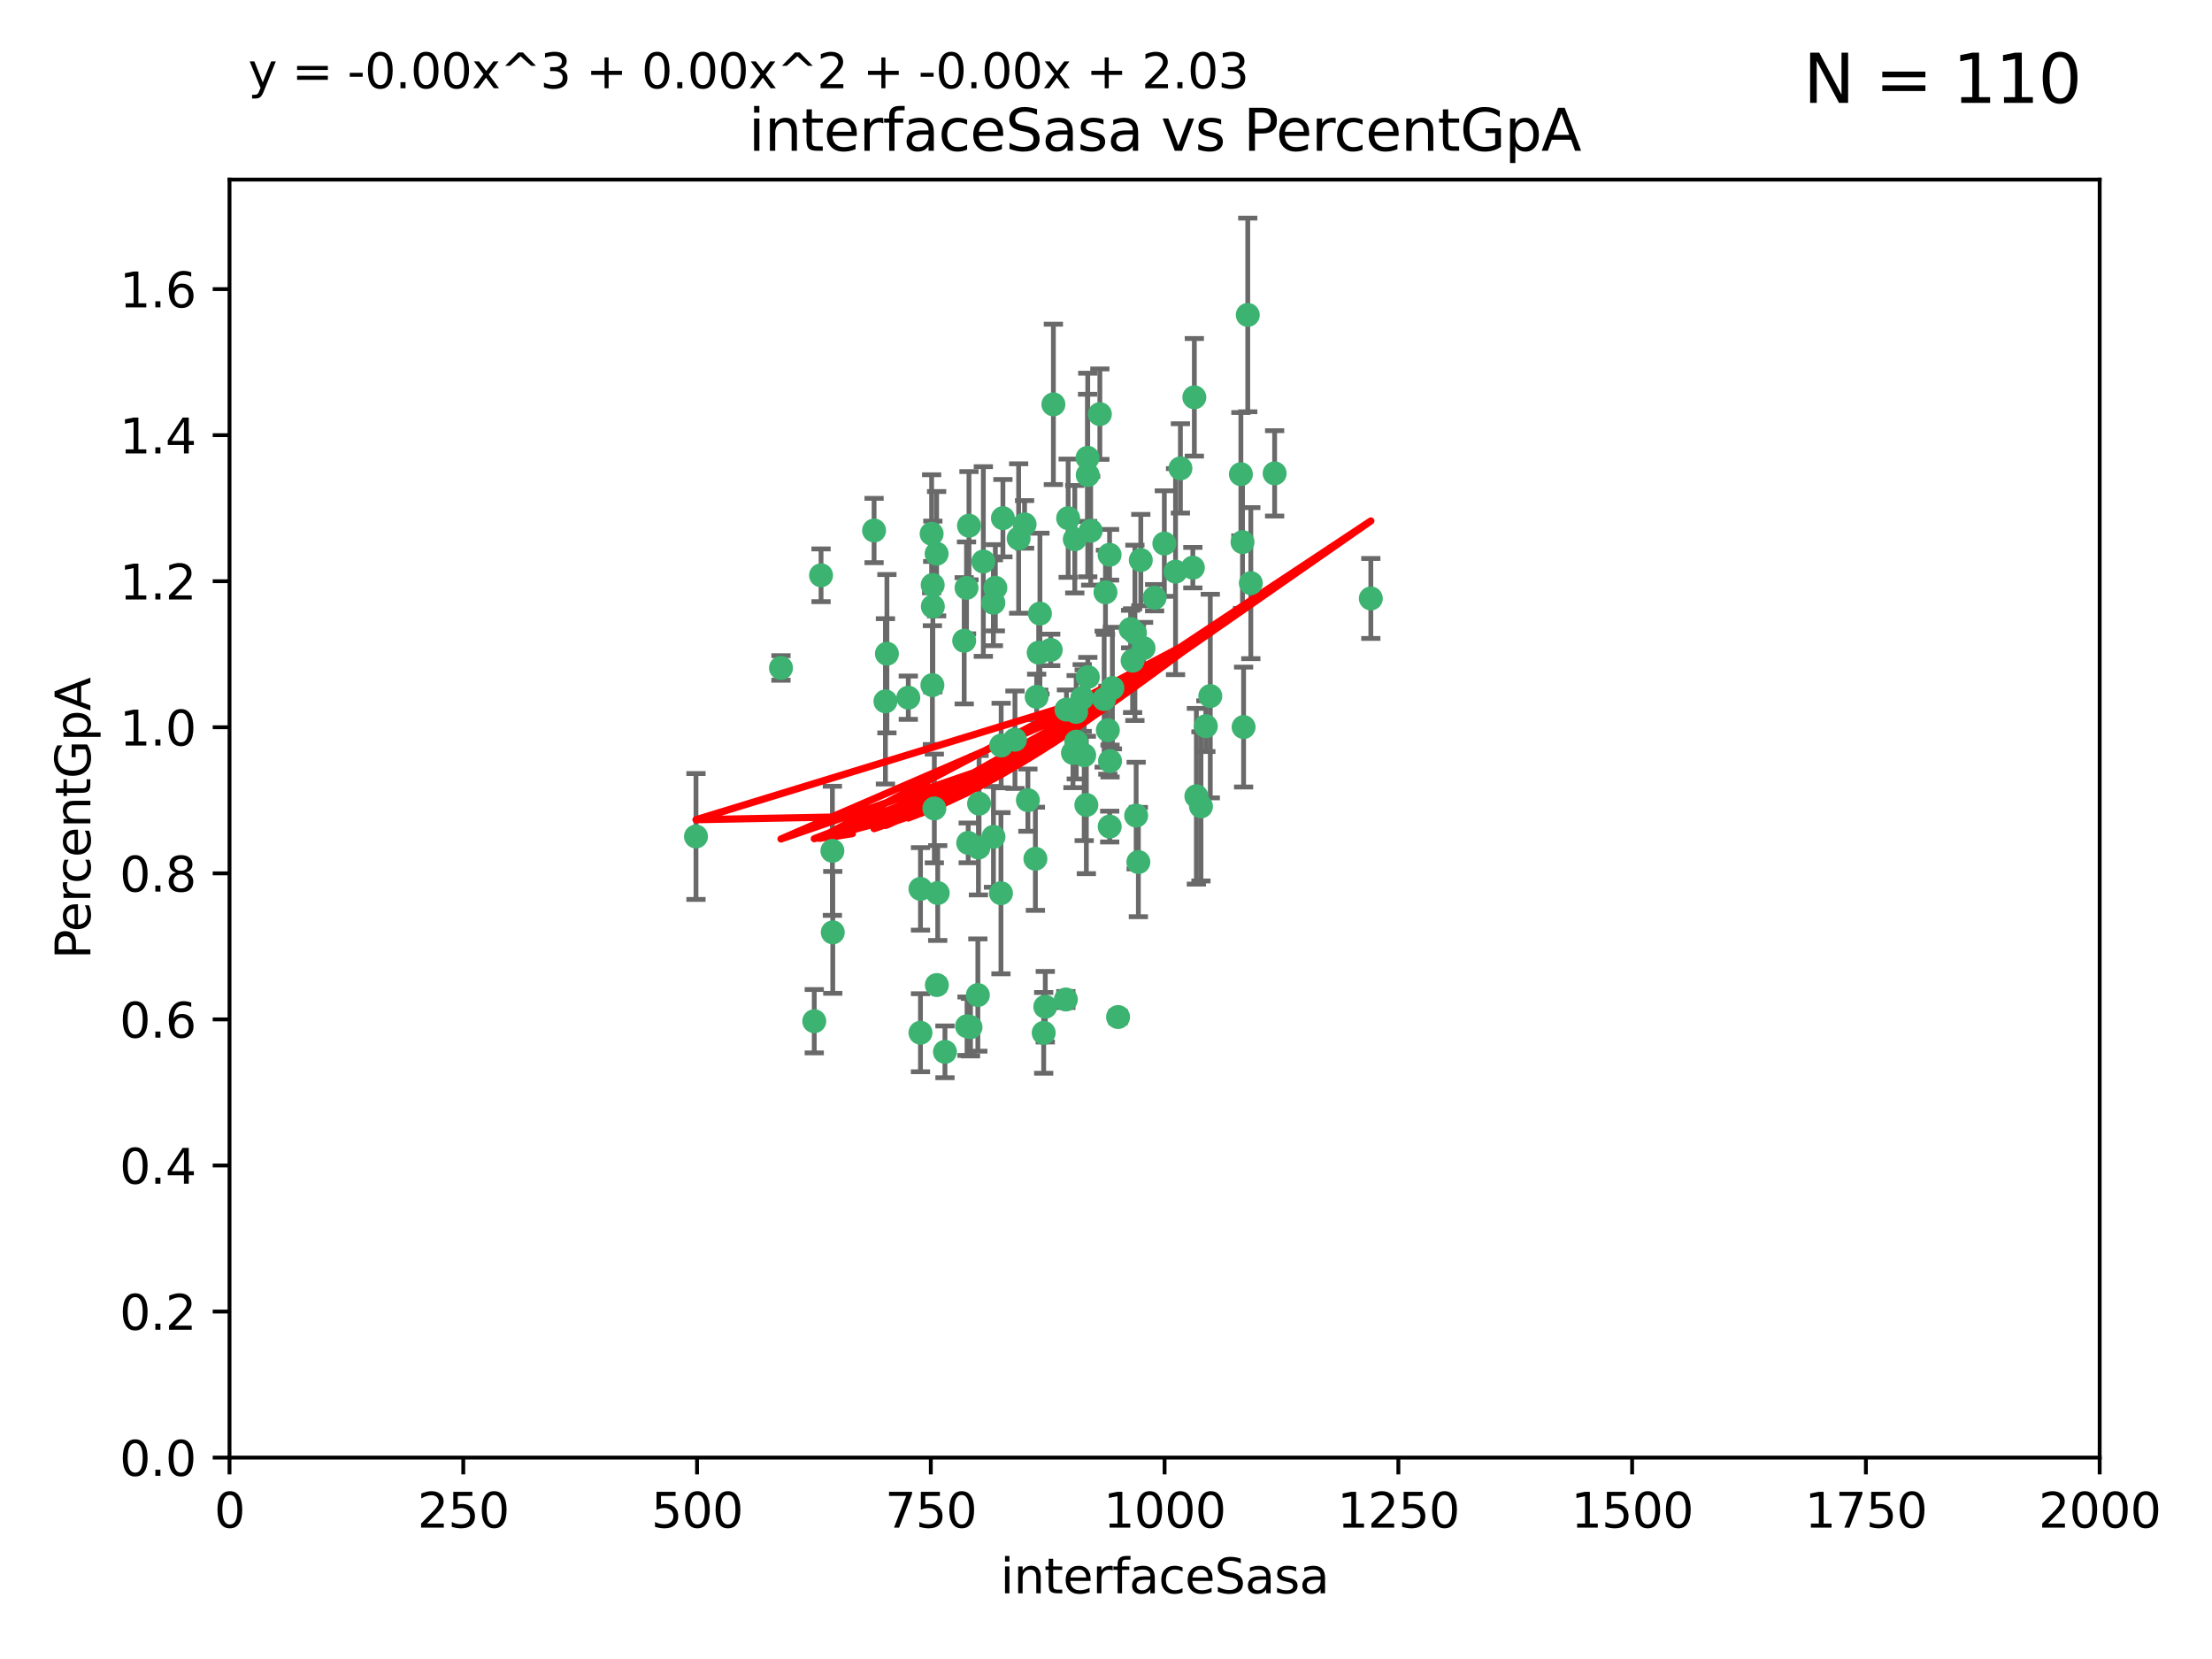 <?xml version="1.0" encoding="utf-8" standalone="no"?>
<!DOCTYPE svg PUBLIC "-//W3C//DTD SVG 1.1//EN"
  "http://www.w3.org/Graphics/SVG/1.1/DTD/svg11.dtd">
<svg xmlns:xlink="http://www.w3.org/1999/xlink" width="460.8pt" height="345.6pt" viewBox="0 0 460.8 345.6" xmlns="http://www.w3.org/2000/svg" version="1.1">
 <defs>
  <style type="text/css">*{stroke-linejoin: round; stroke-linecap: butt}</style>
 </defs>
 <g id="figure_1">
  <g id="patch_1">
   <path d="M 0 345.6 
L 460.8 345.6 
L 460.8 0 
L 0 0 
z
" style="fill: #ffffff"/>
  </g>
  <g id="axes_1">
   <g id="patch_2">
    <path d="M 47.81 303.64 
L 437.4 303.64 
L 437.4 37.411 
L 47.81 37.411 
z
" style="fill: #ffffff"/>
   </g>
   <g id="PathCollection_1">
    <defs>
     <path id="m9e711defae" d="M 0 1.118 
C 0.297 1.118 0.581 1 0.791 0.791 
C 1 0.581 1.118 0.297 1.118 0 
C 1.118 -0.297 1 -0.581 0.791 -0.791 
C 0.581 -1 0.297 -1.118 0 -1.118 
C -0.297 -1.118 -0.581 -1 -0.791 -0.791 
C -1 -0.581 -1.118 -0.297 -1.118 0 
C -1.118 0.297 -1 0.581 -0.791 0.791 
C -0.581 1 -0.297 1.118 0 1.118 
z
" style="stroke: #3cb371"/>
    </defs>
    <g clip-path="url(#p811ce162c3)">
     <use xlink:href="#m9e711defae" x="258.839" y="112.935" style="fill: #3cb371; stroke: #3cb371"/>
     <use xlink:href="#m9e711defae" x="235.526" y="131.048" style="fill: #3cb371; stroke: #3cb371"/>
     <use xlink:href="#m9e711defae" x="265.53" y="98.611" style="fill: #3cb371; stroke: #3cb371"/>
     <use xlink:href="#m9e711defae" x="231.145" y="115.568" style="fill: #3cb371; stroke: #3cb371"/>
     <use xlink:href="#m9e711defae" x="225.86" y="157.33" style="fill: #3cb371; stroke: #3cb371"/>
     <use xlink:href="#m9e711defae" x="242.554" y="113.232" style="fill: #3cb371; stroke: #3cb371"/>
     <use xlink:href="#m9e711defae" x="259.065" y="151.457" style="fill: #3cb371; stroke: #3cb371"/>
     <use xlink:href="#m9e711defae" x="259.932" y="65.606" style="fill: #3cb371; stroke: #3cb371"/>
     <use xlink:href="#m9e711defae" x="208.925" y="107.943" style="fill: #3cb371; stroke: #3cb371"/>
     <use xlink:href="#m9e711defae" x="258.5" y="98.781" style="fill: #3cb371; stroke: #3cb371"/>
     <use xlink:href="#m9e711defae" x="216.635" y="127.82" style="fill: #3cb371; stroke: #3cb371"/>
     <use xlink:href="#m9e711defae" x="222.161" y="147.818" style="fill: #3cb371; stroke: #3cb371"/>
     <use xlink:href="#m9e711defae" x="194.329" y="126.342" style="fill: #3cb371; stroke: #3cb371"/>
     <use xlink:href="#m9e711defae" x="238.226" y="135.021" style="fill: #3cb371; stroke: #3cb371"/>
     <use xlink:href="#m9e711defae" x="244.888" y="119.082" style="fill: #3cb371; stroke: #3cb371"/>
     <use xlink:href="#m9e711defae" x="236.422" y="131.834" style="fill: #3cb371; stroke: #3cb371"/>
     <use xlink:href="#m9e711defae" x="231.733" y="143.336" style="fill: #3cb371; stroke: #3cb371"/>
     <use xlink:href="#m9e711defae" x="226.558" y="95.371" style="fill: #3cb371; stroke: #3cb371"/>
     <use xlink:href="#m9e711defae" x="251.201" y="151.274" style="fill: #3cb371; stroke: #3cb371"/>
     <use xlink:href="#m9e711defae" x="248.492" y="118.255" style="fill: #3cb371; stroke: #3cb371"/>
     <use xlink:href="#m9e711defae" x="201.856" y="109.513" style="fill: #3cb371; stroke: #3cb371"/>
     <use xlink:href="#m9e711defae" x="223.897" y="112.334" style="fill: #3cb371; stroke: #3cb371"/>
     <use xlink:href="#m9e711defae" x="226.614" y="141.043" style="fill: #3cb371; stroke: #3cb371"/>
     <use xlink:href="#m9e711defae" x="225.446" y="145.408" style="fill: #3cb371; stroke: #3cb371"/>
     <use xlink:href="#m9e711defae" x="214.128" y="166.685" style="fill: #3cb371; stroke: #3cb371"/>
     <use xlink:href="#m9e711defae" x="240.527" y="124.513" style="fill: #3cb371; stroke: #3cb371"/>
     <use xlink:href="#m9e711defae" x="230.29" y="123.385" style="fill: #3cb371; stroke: #3cb371"/>
     <use xlink:href="#m9e711defae" x="218.885" y="135.386" style="fill: #3cb371; stroke: #3cb371"/>
     <use xlink:href="#m9e711defae" x="226.597" y="98.955" style="fill: #3cb371; stroke: #3cb371"/>
     <use xlink:href="#m9e711defae" x="200.86" y="133.482" style="fill: #3cb371; stroke: #3cb371"/>
     <use xlink:href="#m9e711defae" x="217.42" y="215.161" style="fill: #3cb371; stroke: #3cb371"/>
     <use xlink:href="#m9e711defae" x="235.941" y="137.629" style="fill: #3cb371; stroke: #3cb371"/>
     <use xlink:href="#m9e711defae" x="232.912" y="211.864" style="fill: #3cb371; stroke: #3cb371"/>
     <use xlink:href="#m9e711defae" x="222.518" y="107.949" style="fill: #3cb371; stroke: #3cb371"/>
     <use xlink:href="#m9e711defae" x="203.96" y="167.417" style="fill: #3cb371; stroke: #3cb371"/>
     <use xlink:href="#m9e711defae" x="194.296" y="121.859" style="fill: #3cb371; stroke: #3cb371"/>
     <use xlink:href="#m9e711defae" x="229.119" y="86.272" style="fill: #3cb371; stroke: #3cb371"/>
     <use xlink:href="#m9e711defae" x="237.649" y="116.673" style="fill: #3cb371; stroke: #3cb371"/>
     <use xlink:href="#m9e711defae" x="250.183" y="167.984" style="fill: #3cb371; stroke: #3cb371"/>
     <use xlink:href="#m9e711defae" x="207.351" y="122.444" style="fill: #3cb371; stroke: #3cb371"/>
     <use xlink:href="#m9e711defae" x="195.114" y="115.347" style="fill: #3cb371; stroke: #3cb371"/>
     <use xlink:href="#m9e711defae" x="182.088" y="110.514" style="fill: #3cb371; stroke: #3cb371"/>
     <use xlink:href="#m9e711defae" x="203.825" y="176.562" style="fill: #3cb371; stroke: #3cb371"/>
     <use xlink:href="#m9e711defae" x="204.848" y="116.973" style="fill: #3cb371; stroke: #3cb371"/>
     <use xlink:href="#m9e711defae" x="213.44" y="109.239" style="fill: #3cb371; stroke: #3cb371"/>
     <use xlink:href="#m9e711defae" x="245.901" y="97.572" style="fill: #3cb371; stroke: #3cb371"/>
     <use xlink:href="#m9e711defae" x="196.853" y="219.119" style="fill: #3cb371; stroke: #3cb371"/>
     <use xlink:href="#m9e711defae" x="285.569" y="124.669" style="fill: #3cb371; stroke: #3cb371"/>
     <use xlink:href="#m9e711defae" x="215.957" y="145.171" style="fill: #3cb371; stroke: #3cb371"/>
     <use xlink:href="#m9e711defae" x="249.228" y="165.873" style="fill: #3cb371; stroke: #3cb371"/>
     <use xlink:href="#m9e711defae" x="222.039" y="208.215" style="fill: #3cb371; stroke: #3cb371"/>
     <use xlink:href="#m9e711defae" x="189.216" y="145.341" style="fill: #3cb371; stroke: #3cb371"/>
     <use xlink:href="#m9e711defae" x="194.641" y="168.419" style="fill: #3cb371; stroke: #3cb371"/>
     <use xlink:href="#m9e711defae" x="202.173" y="213.979" style="fill: #3cb371; stroke: #3cb371"/>
     <use xlink:href="#m9e711defae" x="191.75" y="215.139" style="fill: #3cb371; stroke: #3cb371"/>
     <use xlink:href="#m9e711defae" x="203.704" y="207.286" style="fill: #3cb371; stroke: #3cb371"/>
     <use xlink:href="#m9e711defae" x="208.518" y="186.072" style="fill: #3cb371; stroke: #3cb371"/>
     <use xlink:href="#m9e711defae" x="184.761" y="136.178" style="fill: #3cb371; stroke: #3cb371"/>
     <use xlink:href="#m9e711defae" x="206.936" y="125.569" style="fill: #3cb371; stroke: #3cb371"/>
     <use xlink:href="#m9e711defae" x="211.436" y="154.097" style="fill: #3cb371; stroke: #3cb371"/>
     <use xlink:href="#m9e711defae" x="194.076" y="111.192" style="fill: #3cb371; stroke: #3cb371"/>
     <use xlink:href="#m9e711defae" x="171.039" y="119.843" style="fill: #3cb371; stroke: #3cb371"/>
     <use xlink:href="#m9e711defae" x="194.235" y="142.72" style="fill: #3cb371; stroke: #3cb371"/>
     <use xlink:href="#m9e711defae" x="215.692" y="178.897" style="fill: #3cb371; stroke: #3cb371"/>
     <use xlink:href="#m9e711defae" x="231.239" y="158.542" style="fill: #3cb371; stroke: #3cb371"/>
     <use xlink:href="#m9e711defae" x="230.017" y="145.644" style="fill: #3cb371; stroke: #3cb371"/>
     <use xlink:href="#m9e711defae" x="224.209" y="154.498" style="fill: #3cb371; stroke: #3cb371"/>
     <use xlink:href="#m9e711defae" x="227.208" y="110.571" style="fill: #3cb371; stroke: #3cb371"/>
     <use xlink:href="#m9e711defae" x="260.569" y="121.476" style="fill: #3cb371; stroke: #3cb371"/>
     <use xlink:href="#m9e711defae" x="201.453" y="213.781" style="fill: #3cb371; stroke: #3cb371"/>
     <use xlink:href="#m9e711defae" x="248.803" y="82.766" style="fill: #3cb371; stroke: #3cb371"/>
     <use xlink:href="#m9e711defae" x="230.787" y="152.103" style="fill: #3cb371; stroke: #3cb371"/>
     <use xlink:href="#m9e711defae" x="236.683" y="169.899" style="fill: #3cb371; stroke: #3cb371"/>
     <use xlink:href="#m9e711defae" x="184.453" y="146.106" style="fill: #3cb371; stroke: #3cb371"/>
     <use xlink:href="#m9e711defae" x="206.956" y="174.332" style="fill: #3cb371; stroke: #3cb371"/>
     <use xlink:href="#m9e711defae" x="216.376" y="135.958" style="fill: #3cb371; stroke: #3cb371"/>
     <use xlink:href="#m9e711defae" x="169.625" y="212.733" style="fill: #3cb371; stroke: #3cb371"/>
     <use xlink:href="#m9e711defae" x="201.694" y="175.59" style="fill: #3cb371; stroke: #3cb371"/>
     <use xlink:href="#m9e711defae" x="224.185" y="148.297" style="fill: #3cb371; stroke: #3cb371"/>
     <use xlink:href="#m9e711defae" x="231.172" y="172.188" style="fill: #3cb371; stroke: #3cb371"/>
     <use xlink:href="#m9e711defae" x="195.165" y="205.202" style="fill: #3cb371; stroke: #3cb371"/>
     <use xlink:href="#m9e711defae" x="212.203" y="112.178" style="fill: #3cb371; stroke: #3cb371"/>
     <use xlink:href="#m9e711defae" x="195.344" y="186.034" style="fill: #3cb371; stroke: #3cb371"/>
     <use xlink:href="#m9e711defae" x="219.44" y="84.238" style="fill: #3cb371; stroke: #3cb371"/>
     <use xlink:href="#m9e711defae" x="208.557" y="155.307" style="fill: #3cb371; stroke: #3cb371"/>
     <use xlink:href="#m9e711defae" x="191.752" y="185.169" style="fill: #3cb371; stroke: #3cb371"/>
     <use xlink:href="#m9e711defae" x="226.307" y="167.688" style="fill: #3cb371; stroke: #3cb371"/>
     <use xlink:href="#m9e711defae" x="201.345" y="122.465" style="fill: #3cb371; stroke: #3cb371"/>
     <use xlink:href="#m9e711defae" x="252.125" y="145.004" style="fill: #3cb371; stroke: #3cb371"/>
     <use xlink:href="#m9e711defae" x="173.402" y="177.24" style="fill: #3cb371; stroke: #3cb371"/>
     <use xlink:href="#m9e711defae" x="223.521" y="156.841" style="fill: #3cb371; stroke: #3cb371"/>
     <use xlink:href="#m9e711defae" x="144.987" y="174.257" style="fill: #3cb371; stroke: #3cb371"/>
     <use xlink:href="#m9e711defae" x="237.143" y="179.582" style="fill: #3cb371; stroke: #3cb371"/>
     <use xlink:href="#m9e711defae" x="162.692" y="139.145" style="fill: #3cb371; stroke: #3cb371"/>
     <use xlink:href="#m9e711defae" x="217.753" y="209.723" style="fill: #3cb371; stroke: #3cb371"/>
     <use xlink:href="#m9e711defae" x="173.48" y="194.231" style="fill: #3cb371; stroke: #3cb371"/>
    </g>
   </g>
   <g id="matplotlib.axis_1">
    <g id="xtick_1">
     <g id="line2d_1">
      <defs>
       <path id="mbfbe6dd723" d="M 0 0 
L 0 3.5 
" style="stroke: #000000; stroke-width: 0.8"/>
      </defs>
      <g>
       <use xlink:href="#mbfbe6dd723" x="47.81" y="303.64" style="stroke: #000000; stroke-width: 0.8"/>
      </g>
     </g>
     <g id="text_1">
      <!-- 0 -->
      <g transform="translate(44.629 318.238)scale(0.1 -0.1)">
       <defs>
        <path id="DejaVuSans-30" d="M 2034 4250 
Q 1547 4250 1301 3770 
Q 1056 3291 1056 2328 
Q 1056 1369 1301 889 
Q 1547 409 2034 409 
Q 2525 409 2770 889 
Q 3016 1369 3016 2328 
Q 3016 3291 2770 3770 
Q 2525 4250 2034 4250 
z
M 2034 4750 
Q 2819 4750 3233 4129 
Q 3647 3509 3647 2328 
Q 3647 1150 3233 529 
Q 2819 -91 2034 -91 
Q 1250 -91 836 529 
Q 422 1150 422 2328 
Q 422 3509 836 4129 
Q 1250 4750 2034 4750 
z
" transform="scale(0.016)"/>
       </defs>
       <use xlink:href="#DejaVuSans-30"/>
      </g>
     </g>
    </g>
    <g id="xtick_2">
     <g id="line2d_2">
      <g>
       <use xlink:href="#mbfbe6dd723" x="96.509" y="303.64" style="stroke: #000000; stroke-width: 0.8"/>
      </g>
     </g>
     <g id="text_2">
      <!-- 250 -->
      <g transform="translate(86.965 318.238)scale(0.1 -0.1)">
       <defs>
        <path id="DejaVuSans-32" d="M 1228 531 
L 3431 531 
L 3431 0 
L 469 0 
L 469 531 
Q 828 903 1448 1529 
Q 2069 2156 2228 2338 
Q 2531 2678 2651 2914 
Q 2772 3150 2772 3378 
Q 2772 3750 2511 3984 
Q 2250 4219 1831 4219 
Q 1534 4219 1204 4116 
Q 875 4013 500 3803 
L 500 4441 
Q 881 4594 1212 4672 
Q 1544 4750 1819 4750 
Q 2544 4750 2975 4387 
Q 3406 4025 3406 3419 
Q 3406 3131 3298 2873 
Q 3191 2616 2906 2266 
Q 2828 2175 2409 1742 
Q 1991 1309 1228 531 
z
" transform="scale(0.016)"/>
        <path id="DejaVuSans-35" d="M 691 4666 
L 3169 4666 
L 3169 4134 
L 1269 4134 
L 1269 2991 
Q 1406 3038 1543 3061 
Q 1681 3084 1819 3084 
Q 2600 3084 3056 2656 
Q 3513 2228 3513 1497 
Q 3513 744 3044 326 
Q 2575 -91 1722 -91 
Q 1428 -91 1123 -41 
Q 819 9 494 109 
L 494 744 
Q 775 591 1075 516 
Q 1375 441 1709 441 
Q 2250 441 2565 725 
Q 2881 1009 2881 1497 
Q 2881 1984 2565 2268 
Q 2250 2553 1709 2553 
Q 1456 2553 1204 2497 
Q 953 2441 691 2322 
L 691 4666 
z
" transform="scale(0.016)"/>
       </defs>
       <use xlink:href="#DejaVuSans-32"/>
       <use xlink:href="#DejaVuSans-35" x="63.623"/>
       <use xlink:href="#DejaVuSans-30" x="127.246"/>
      </g>
     </g>
    </g>
    <g id="xtick_3">
     <g id="line2d_3">
      <g>
       <use xlink:href="#mbfbe6dd723" x="145.208" y="303.64" style="stroke: #000000; stroke-width: 0.8"/>
      </g>
     </g>
     <g id="text_3">
      <!-- 500 -->
      <g transform="translate(135.664 318.238)scale(0.1 -0.1)">
       <use xlink:href="#DejaVuSans-35"/>
       <use xlink:href="#DejaVuSans-30" x="63.623"/>
       <use xlink:href="#DejaVuSans-30" x="127.246"/>
      </g>
     </g>
    </g>
    <g id="xtick_4">
     <g id="line2d_4">
      <g>
       <use xlink:href="#mbfbe6dd723" x="193.906" y="303.64" style="stroke: #000000; stroke-width: 0.8"/>
      </g>
     </g>
     <g id="text_4">
      <!-- 750 -->
      <g transform="translate(184.363 318.238)scale(0.1 -0.1)">
       <defs>
        <path id="DejaVuSans-37" d="M 525 4666 
L 3525 4666 
L 3525 4397 
L 1831 0 
L 1172 0 
L 2766 4134 
L 525 4134 
L 525 4666 
z
" transform="scale(0.016)"/>
       </defs>
       <use xlink:href="#DejaVuSans-37"/>
       <use xlink:href="#DejaVuSans-35" x="63.623"/>
       <use xlink:href="#DejaVuSans-30" x="127.246"/>
      </g>
     </g>
    </g>
    <g id="xtick_5">
     <g id="line2d_5">
      <g>
       <use xlink:href="#mbfbe6dd723" x="242.605" y="303.64" style="stroke: #000000; stroke-width: 0.8"/>
      </g>
     </g>
     <g id="text_5">
      <!-- 1000 -->
      <g transform="translate(229.88 318.238)scale(0.1 -0.1)">
       <defs>
        <path id="DejaVuSans-31" d="M 794 531 
L 1825 531 
L 1825 4091 
L 703 3866 
L 703 4441 
L 1819 4666 
L 2450 4666 
L 2450 531 
L 3481 531 
L 3481 0 
L 794 0 
L 794 531 
z
" transform="scale(0.016)"/>
       </defs>
       <use xlink:href="#DejaVuSans-31"/>
       <use xlink:href="#DejaVuSans-30" x="63.623"/>
       <use xlink:href="#DejaVuSans-30" x="127.246"/>
       <use xlink:href="#DejaVuSans-30" x="190.869"/>
      </g>
     </g>
    </g>
    <g id="xtick_6">
     <g id="line2d_6">
      <g>
       <use xlink:href="#mbfbe6dd723" x="291.304" y="303.64" style="stroke: #000000; stroke-width: 0.8"/>
      </g>
     </g>
     <g id="text_6">
      <!-- 1250 -->
      <g transform="translate(278.579 318.238)scale(0.1 -0.1)">
       <use xlink:href="#DejaVuSans-31"/>
       <use xlink:href="#DejaVuSans-32" x="63.623"/>
       <use xlink:href="#DejaVuSans-35" x="127.246"/>
       <use xlink:href="#DejaVuSans-30" x="190.869"/>
      </g>
     </g>
    </g>
    <g id="xtick_7">
     <g id="line2d_7">
      <g>
       <use xlink:href="#mbfbe6dd723" x="340.002" y="303.64" style="stroke: #000000; stroke-width: 0.8"/>
      </g>
     </g>
     <g id="text_7">
      <!-- 1500 -->
      <g transform="translate(327.277 318.238)scale(0.1 -0.1)">
       <use xlink:href="#DejaVuSans-31"/>
       <use xlink:href="#DejaVuSans-35" x="63.623"/>
       <use xlink:href="#DejaVuSans-30" x="127.246"/>
       <use xlink:href="#DejaVuSans-30" x="190.869"/>
      </g>
     </g>
    </g>
    <g id="xtick_8">
     <g id="line2d_8">
      <g>
       <use xlink:href="#mbfbe6dd723" x="388.701" y="303.64" style="stroke: #000000; stroke-width: 0.8"/>
      </g>
     </g>
     <g id="text_8">
      <!-- 1750 -->
      <g transform="translate(375.976 318.238)scale(0.1 -0.1)">
       <use xlink:href="#DejaVuSans-31"/>
       <use xlink:href="#DejaVuSans-37" x="63.623"/>
       <use xlink:href="#DejaVuSans-35" x="127.246"/>
       <use xlink:href="#DejaVuSans-30" x="190.869"/>
      </g>
     </g>
    </g>
    <g id="xtick_9">
     <g id="line2d_9">
      <g>
       <use xlink:href="#mbfbe6dd723" x="437.4" y="303.64" style="stroke: #000000; stroke-width: 0.8"/>
      </g>
     </g>
     <g id="text_9">
      <!-- 2000 -->
      <g transform="translate(424.675 318.238)scale(0.1 -0.1)">
       <use xlink:href="#DejaVuSans-32"/>
       <use xlink:href="#DejaVuSans-30" x="63.623"/>
       <use xlink:href="#DejaVuSans-30" x="127.246"/>
       <use xlink:href="#DejaVuSans-30" x="190.869"/>
      </g>
     </g>
    </g>
    <g id="text_10">
     <!-- interfaceSasa -->
     <g transform="translate(208.398 331.917)scale(0.1 -0.1)">
      <defs>
       <path id="DejaVuSans-69" d="M 603 3500 
L 1178 3500 
L 1178 0 
L 603 0 
L 603 3500 
z
M 603 4863 
L 1178 4863 
L 1178 4134 
L 603 4134 
L 603 4863 
z
" transform="scale(0.016)"/>
       <path id="DejaVuSans-6e" d="M 3513 2113 
L 3513 0 
L 2938 0 
L 2938 2094 
Q 2938 2591 2744 2837 
Q 2550 3084 2163 3084 
Q 1697 3084 1428 2787 
Q 1159 2491 1159 1978 
L 1159 0 
L 581 0 
L 581 3500 
L 1159 3500 
L 1159 2956 
Q 1366 3272 1645 3428 
Q 1925 3584 2291 3584 
Q 2894 3584 3203 3211 
Q 3513 2838 3513 2113 
z
" transform="scale(0.016)"/>
       <path id="DejaVuSans-74" d="M 1172 4494 
L 1172 3500 
L 2356 3500 
L 2356 3053 
L 1172 3053 
L 1172 1153 
Q 1172 725 1289 603 
Q 1406 481 1766 481 
L 2356 481 
L 2356 0 
L 1766 0 
Q 1100 0 847 248 
Q 594 497 594 1153 
L 594 3053 
L 172 3053 
L 172 3500 
L 594 3500 
L 594 4494 
L 1172 4494 
z
" transform="scale(0.016)"/>
       <path id="DejaVuSans-65" d="M 3597 1894 
L 3597 1613 
L 953 1613 
Q 991 1019 1311 708 
Q 1631 397 2203 397 
Q 2534 397 2845 478 
Q 3156 559 3463 722 
L 3463 178 
Q 3153 47 2828 -22 
Q 2503 -91 2169 -91 
Q 1331 -91 842 396 
Q 353 884 353 1716 
Q 353 2575 817 3079 
Q 1281 3584 2069 3584 
Q 2775 3584 3186 3129 
Q 3597 2675 3597 1894 
z
M 3022 2063 
Q 3016 2534 2758 2815 
Q 2500 3097 2075 3097 
Q 1594 3097 1305 2825 
Q 1016 2553 972 2059 
L 3022 2063 
z
" transform="scale(0.016)"/>
       <path id="DejaVuSans-72" d="M 2631 2963 
Q 2534 3019 2420 3045 
Q 2306 3072 2169 3072 
Q 1681 3072 1420 2755 
Q 1159 2438 1159 1844 
L 1159 0 
L 581 0 
L 581 3500 
L 1159 3500 
L 1159 2956 
Q 1341 3275 1631 3429 
Q 1922 3584 2338 3584 
Q 2397 3584 2469 3576 
Q 2541 3569 2628 3553 
L 2631 2963 
z
" transform="scale(0.016)"/>
       <path id="DejaVuSans-66" d="M 2375 4863 
L 2375 4384 
L 1825 4384 
Q 1516 4384 1395 4259 
Q 1275 4134 1275 3809 
L 1275 3500 
L 2222 3500 
L 2222 3053 
L 1275 3053 
L 1275 0 
L 697 0 
L 697 3053 
L 147 3053 
L 147 3500 
L 697 3500 
L 697 3744 
Q 697 4328 969 4595 
Q 1241 4863 1831 4863 
L 2375 4863 
z
" transform="scale(0.016)"/>
       <path id="DejaVuSans-61" d="M 2194 1759 
Q 1497 1759 1228 1600 
Q 959 1441 959 1056 
Q 959 750 1161 570 
Q 1363 391 1709 391 
Q 2188 391 2477 730 
Q 2766 1069 2766 1631 
L 2766 1759 
L 2194 1759 
z
M 3341 1997 
L 3341 0 
L 2766 0 
L 2766 531 
Q 2569 213 2275 61 
Q 1981 -91 1556 -91 
Q 1019 -91 701 211 
Q 384 513 384 1019 
Q 384 1609 779 1909 
Q 1175 2209 1959 2209 
L 2766 2209 
L 2766 2266 
Q 2766 2663 2505 2880 
Q 2244 3097 1772 3097 
Q 1472 3097 1187 3025 
Q 903 2953 641 2809 
L 641 3341 
Q 956 3463 1253 3523 
Q 1550 3584 1831 3584 
Q 2591 3584 2966 3190 
Q 3341 2797 3341 1997 
z
" transform="scale(0.016)"/>
       <path id="DejaVuSans-63" d="M 3122 3366 
L 3122 2828 
Q 2878 2963 2633 3030 
Q 2388 3097 2138 3097 
Q 1578 3097 1268 2742 
Q 959 2388 959 1747 
Q 959 1106 1268 751 
Q 1578 397 2138 397 
Q 2388 397 2633 464 
Q 2878 531 3122 666 
L 3122 134 
Q 2881 22 2623 -34 
Q 2366 -91 2075 -91 
Q 1284 -91 818 406 
Q 353 903 353 1747 
Q 353 2603 823 3093 
Q 1294 3584 2113 3584 
Q 2378 3584 2631 3529 
Q 2884 3475 3122 3366 
z
" transform="scale(0.016)"/>
       <path id="DejaVuSans-53" d="M 3425 4513 
L 3425 3897 
Q 3066 4069 2747 4153 
Q 2428 4238 2131 4238 
Q 1616 4238 1336 4038 
Q 1056 3838 1056 3469 
Q 1056 3159 1242 3001 
Q 1428 2844 1947 2747 
L 2328 2669 
Q 3034 2534 3370 2195 
Q 3706 1856 3706 1288 
Q 3706 609 3251 259 
Q 2797 -91 1919 -91 
Q 1588 -91 1214 -16 
Q 841 59 441 206 
L 441 856 
Q 825 641 1194 531 
Q 1563 422 1919 422 
Q 2459 422 2753 634 
Q 3047 847 3047 1241 
Q 3047 1584 2836 1778 
Q 2625 1972 2144 2069 
L 1759 2144 
Q 1053 2284 737 2584 
Q 422 2884 422 3419 
Q 422 4038 858 4394 
Q 1294 4750 2059 4750 
Q 2388 4750 2728 4690 
Q 3069 4631 3425 4513 
z
" transform="scale(0.016)"/>
       <path id="DejaVuSans-73" d="M 2834 3397 
L 2834 2853 
Q 2591 2978 2328 3040 
Q 2066 3103 1784 3103 
Q 1356 3103 1142 2972 
Q 928 2841 928 2578 
Q 928 2378 1081 2264 
Q 1234 2150 1697 2047 
L 1894 2003 
Q 2506 1872 2764 1633 
Q 3022 1394 3022 966 
Q 3022 478 2636 193 
Q 2250 -91 1575 -91 
Q 1294 -91 989 -36 
Q 684 19 347 128 
L 347 722 
Q 666 556 975 473 
Q 1284 391 1588 391 
Q 1994 391 2212 530 
Q 2431 669 2431 922 
Q 2431 1156 2273 1281 
Q 2116 1406 1581 1522 
L 1381 1569 
Q 847 1681 609 1914 
Q 372 2147 372 2553 
Q 372 3047 722 3315 
Q 1072 3584 1716 3584 
Q 2034 3584 2315 3537 
Q 2597 3491 2834 3397 
z
" transform="scale(0.016)"/>
      </defs>
      <use xlink:href="#DejaVuSans-69"/>
      <use xlink:href="#DejaVuSans-6e" x="27.783"/>
      <use xlink:href="#DejaVuSans-74" x="91.162"/>
      <use xlink:href="#DejaVuSans-65" x="130.371"/>
      <use xlink:href="#DejaVuSans-72" x="191.895"/>
      <use xlink:href="#DejaVuSans-66" x="233.008"/>
      <use xlink:href="#DejaVuSans-61" x="268.213"/>
      <use xlink:href="#DejaVuSans-63" x="329.492"/>
      <use xlink:href="#DejaVuSans-65" x="384.473"/>
      <use xlink:href="#DejaVuSans-53" x="445.996"/>
      <use xlink:href="#DejaVuSans-61" x="509.473"/>
      <use xlink:href="#DejaVuSans-73" x="570.752"/>
      <use xlink:href="#DejaVuSans-61" x="622.852"/>
     </g>
    </g>
   </g>
   <g id="matplotlib.axis_2">
    <g id="ytick_1">
     <g id="line2d_10">
      <defs>
       <path id="m4662d5154a" d="M 0 0 
L -3.5 0 
" style="stroke: #000000; stroke-width: 0.8"/>
      </defs>
      <g>
       <use xlink:href="#m4662d5154a" x="47.81" y="303.64" style="stroke: #000000; stroke-width: 0.8"/>
      </g>
     </g>
     <g id="text_11">
      <!-- 0.0 -->
      <g transform="translate(24.907 307.439)scale(0.1 -0.1)">
       <defs>
        <path id="DejaVuSans-2e" d="M 684 794 
L 1344 794 
L 1344 0 
L 684 0 
L 684 794 
z
" transform="scale(0.016)"/>
       </defs>
       <use xlink:href="#DejaVuSans-30"/>
       <use xlink:href="#DejaVuSans-2e" x="63.623"/>
       <use xlink:href="#DejaVuSans-30" x="95.41"/>
      </g>
     </g>
    </g>
    <g id="ytick_2">
     <g id="line2d_11">
      <g>
       <use xlink:href="#m4662d5154a" x="47.81" y="273.214" style="stroke: #000000; stroke-width: 0.8"/>
      </g>
     </g>
     <g id="text_12">
      <!-- 0.2 -->
      <g transform="translate(24.907 277.013)scale(0.1 -0.1)">
       <use xlink:href="#DejaVuSans-30"/>
       <use xlink:href="#DejaVuSans-2e" x="63.623"/>
       <use xlink:href="#DejaVuSans-32" x="95.41"/>
      </g>
     </g>
    </g>
    <g id="ytick_3">
     <g id="line2d_12">
      <g>
       <use xlink:href="#m4662d5154a" x="47.81" y="242.788" style="stroke: #000000; stroke-width: 0.8"/>
      </g>
     </g>
     <g id="text_13">
      <!-- 0.4 -->
      <g transform="translate(24.907 246.587)scale(0.1 -0.1)">
       <defs>
        <path id="DejaVuSans-34" d="M 2419 4116 
L 825 1625 
L 2419 1625 
L 2419 4116 
z
M 2253 4666 
L 3047 4666 
L 3047 1625 
L 3713 1625 
L 3713 1100 
L 3047 1100 
L 3047 0 
L 2419 0 
L 2419 1100 
L 313 1100 
L 313 1709 
L 2253 4666 
z
" transform="scale(0.016)"/>
       </defs>
       <use xlink:href="#DejaVuSans-30"/>
       <use xlink:href="#DejaVuSans-2e" x="63.623"/>
       <use xlink:href="#DejaVuSans-34" x="95.41"/>
      </g>
     </g>
    </g>
    <g id="ytick_4">
     <g id="line2d_13">
      <g>
       <use xlink:href="#m4662d5154a" x="47.81" y="212.362" style="stroke: #000000; stroke-width: 0.8"/>
      </g>
     </g>
     <g id="text_14">
      <!-- 0.6 -->
      <g transform="translate(24.907 216.161)scale(0.1 -0.1)">
       <defs>
        <path id="DejaVuSans-36" d="M 2113 2584 
Q 1688 2584 1439 2293 
Q 1191 2003 1191 1497 
Q 1191 994 1439 701 
Q 1688 409 2113 409 
Q 2538 409 2786 701 
Q 3034 994 3034 1497 
Q 3034 2003 2786 2293 
Q 2538 2584 2113 2584 
z
M 3366 4563 
L 3366 3988 
Q 3128 4100 2886 4159 
Q 2644 4219 2406 4219 
Q 1781 4219 1451 3797 
Q 1122 3375 1075 2522 
Q 1259 2794 1537 2939 
Q 1816 3084 2150 3084 
Q 2853 3084 3261 2657 
Q 3669 2231 3669 1497 
Q 3669 778 3244 343 
Q 2819 -91 2113 -91 
Q 1303 -91 875 529 
Q 447 1150 447 2328 
Q 447 3434 972 4092 
Q 1497 4750 2381 4750 
Q 2619 4750 2861 4703 
Q 3103 4656 3366 4563 
z
" transform="scale(0.016)"/>
       </defs>
       <use xlink:href="#DejaVuSans-30"/>
       <use xlink:href="#DejaVuSans-2e" x="63.623"/>
       <use xlink:href="#DejaVuSans-36" x="95.41"/>
      </g>
     </g>
    </g>
    <g id="ytick_5">
     <g id="line2d_14">
      <g>
       <use xlink:href="#m4662d5154a" x="47.81" y="181.935" style="stroke: #000000; stroke-width: 0.8"/>
      </g>
     </g>
     <g id="text_15">
      <!-- 0.8 -->
      <g transform="translate(24.907 185.735)scale(0.1 -0.1)">
       <defs>
        <path id="DejaVuSans-38" d="M 2034 2216 
Q 1584 2216 1326 1975 
Q 1069 1734 1069 1313 
Q 1069 891 1326 650 
Q 1584 409 2034 409 
Q 2484 409 2743 651 
Q 3003 894 3003 1313 
Q 3003 1734 2745 1975 
Q 2488 2216 2034 2216 
z
M 1403 2484 
Q 997 2584 770 2862 
Q 544 3141 544 3541 
Q 544 4100 942 4425 
Q 1341 4750 2034 4750 
Q 2731 4750 3128 4425 
Q 3525 4100 3525 3541 
Q 3525 3141 3298 2862 
Q 3072 2584 2669 2484 
Q 3125 2378 3379 2068 
Q 3634 1759 3634 1313 
Q 3634 634 3220 271 
Q 2806 -91 2034 -91 
Q 1263 -91 848 271 
Q 434 634 434 1313 
Q 434 1759 690 2068 
Q 947 2378 1403 2484 
z
M 1172 3481 
Q 1172 3119 1398 2916 
Q 1625 2713 2034 2713 
Q 2441 2713 2670 2916 
Q 2900 3119 2900 3481 
Q 2900 3844 2670 4047 
Q 2441 4250 2034 4250 
Q 1625 4250 1398 4047 
Q 1172 3844 1172 3481 
z
" transform="scale(0.016)"/>
       </defs>
       <use xlink:href="#DejaVuSans-30"/>
       <use xlink:href="#DejaVuSans-2e" x="63.623"/>
       <use xlink:href="#DejaVuSans-38" x="95.41"/>
      </g>
     </g>
    </g>
    <g id="ytick_6">
     <g id="line2d_15">
      <g>
       <use xlink:href="#m4662d5154a" x="47.81" y="151.509" style="stroke: #000000; stroke-width: 0.8"/>
      </g>
     </g>
     <g id="text_16">
      <!-- 1.0 -->
      <g transform="translate(24.907 155.308)scale(0.1 -0.1)">
       <use xlink:href="#DejaVuSans-31"/>
       <use xlink:href="#DejaVuSans-2e" x="63.623"/>
       <use xlink:href="#DejaVuSans-30" x="95.41"/>
      </g>
     </g>
    </g>
    <g id="ytick_7">
     <g id="line2d_16">
      <g>
       <use xlink:href="#m4662d5154a" x="47.81" y="121.083" style="stroke: #000000; stroke-width: 0.8"/>
      </g>
     </g>
     <g id="text_17">
      <!-- 1.2 -->
      <g transform="translate(24.907 124.882)scale(0.1 -0.1)">
       <use xlink:href="#DejaVuSans-31"/>
       <use xlink:href="#DejaVuSans-2e" x="63.623"/>
       <use xlink:href="#DejaVuSans-32" x="95.41"/>
      </g>
     </g>
    </g>
    <g id="ytick_8">
     <g id="line2d_17">
      <g>
       <use xlink:href="#m4662d5154a" x="47.81" y="90.657" style="stroke: #000000; stroke-width: 0.8"/>
      </g>
     </g>
     <g id="text_18">
      <!-- 1.4 -->
      <g transform="translate(24.907 94.456)scale(0.1 -0.1)">
       <use xlink:href="#DejaVuSans-31"/>
       <use xlink:href="#DejaVuSans-2e" x="63.623"/>
       <use xlink:href="#DejaVuSans-34" x="95.41"/>
      </g>
     </g>
    </g>
    <g id="ytick_9">
     <g id="line2d_18">
      <g>
       <use xlink:href="#m4662d5154a" x="47.81" y="60.231" style="stroke: #000000; stroke-width: 0.8"/>
      </g>
     </g>
     <g id="text_19">
      <!-- 1.6 -->
      <g transform="translate(24.907 64.03)scale(0.1 -0.1)">
       <use xlink:href="#DejaVuSans-31"/>
       <use xlink:href="#DejaVuSans-2e" x="63.623"/>
       <use xlink:href="#DejaVuSans-36" x="95.41"/>
      </g>
     </g>
    </g>
    <g id="text_20">
     <!-- PercentGpA -->
     <g transform="translate(18.827 199.802)rotate(-90)scale(0.1 -0.1)">
      <defs>
       <path id="DejaVuSans-50" d="M 1259 4147 
L 1259 2394 
L 2053 2394 
Q 2494 2394 2734 2622 
Q 2975 2850 2975 3272 
Q 2975 3691 2734 3919 
Q 2494 4147 2053 4147 
L 1259 4147 
z
M 628 4666 
L 2053 4666 
Q 2838 4666 3239 4311 
Q 3641 3956 3641 3272 
Q 3641 2581 3239 2228 
Q 2838 1875 2053 1875 
L 1259 1875 
L 1259 0 
L 628 0 
L 628 4666 
z
" transform="scale(0.016)"/>
       <path id="DejaVuSans-47" d="M 3809 666 
L 3809 1919 
L 2778 1919 
L 2778 2438 
L 4434 2438 
L 4434 434 
Q 4069 175 3628 42 
Q 3188 -91 2688 -91 
Q 1594 -91 976 548 
Q 359 1188 359 2328 
Q 359 3472 976 4111 
Q 1594 4750 2688 4750 
Q 3144 4750 3555 4637 
Q 3966 4525 4313 4306 
L 4313 3634 
Q 3963 3931 3569 4081 
Q 3175 4231 2741 4231 
Q 1884 4231 1454 3753 
Q 1025 3275 1025 2328 
Q 1025 1384 1454 906 
Q 1884 428 2741 428 
Q 3075 428 3337 486 
Q 3600 544 3809 666 
z
" transform="scale(0.016)"/>
       <path id="DejaVuSans-70" d="M 1159 525 
L 1159 -1331 
L 581 -1331 
L 581 3500 
L 1159 3500 
L 1159 2969 
Q 1341 3281 1617 3432 
Q 1894 3584 2278 3584 
Q 2916 3584 3314 3078 
Q 3713 2572 3713 1747 
Q 3713 922 3314 415 
Q 2916 -91 2278 -91 
Q 1894 -91 1617 61 
Q 1341 213 1159 525 
z
M 3116 1747 
Q 3116 2381 2855 2742 
Q 2594 3103 2138 3103 
Q 1681 3103 1420 2742 
Q 1159 2381 1159 1747 
Q 1159 1113 1420 752 
Q 1681 391 2138 391 
Q 2594 391 2855 752 
Q 3116 1113 3116 1747 
z
" transform="scale(0.016)"/>
       <path id="DejaVuSans-41" d="M 2188 4044 
L 1331 1722 
L 3047 1722 
L 2188 4044 
z
M 1831 4666 
L 2547 4666 
L 4325 0 
L 3669 0 
L 3244 1197 
L 1141 1197 
L 716 0 
L 50 0 
L 1831 4666 
z
" transform="scale(0.016)"/>
      </defs>
      <use xlink:href="#DejaVuSans-50"/>
      <use xlink:href="#DejaVuSans-65" x="56.678"/>
      <use xlink:href="#DejaVuSans-72" x="118.201"/>
      <use xlink:href="#DejaVuSans-63" x="157.064"/>
      <use xlink:href="#DejaVuSans-65" x="212.045"/>
      <use xlink:href="#DejaVuSans-6e" x="273.568"/>
      <use xlink:href="#DejaVuSans-74" x="336.947"/>
      <use xlink:href="#DejaVuSans-47" x="376.156"/>
      <use xlink:href="#DejaVuSans-70" x="453.646"/>
      <use xlink:href="#DejaVuSans-41" x="517.123"/>
     </g>
    </g>
   </g>
   <g id="LineCollection_1">
    <path d="M 258.839 126.742 
L 258.839 99.128 
" clip-path="url(#p811ce162c3)" style="fill: none; stroke: #696969"/>
    <path d="M 235.526 134.958 
L 235.526 127.138 
" clip-path="url(#p811ce162c3)" style="fill: none; stroke: #696969"/>
    <path d="M 265.53 107.5 
L 265.53 89.723 
" clip-path="url(#p811ce162c3)" style="fill: none; stroke: #696969"/>
    <path d="M 231.145 120.843 
L 231.145 110.292 
" clip-path="url(#p811ce162c3)" style="fill: none; stroke: #696969"/>
    <path d="M 225.86 175.107 
L 225.86 139.552 
" clip-path="url(#p811ce162c3)" style="fill: none; stroke: #696969"/>
    <path d="M 242.554 124.224 
L 242.554 102.241 
" clip-path="url(#p811ce162c3)" style="fill: none; stroke: #696969"/>
    <path d="M 259.065 163.945 
L 259.065 138.968 
" clip-path="url(#p811ce162c3)" style="fill: none; stroke: #696969"/>
    <path d="M 259.932 85.777 
L 259.932 45.434 
" clip-path="url(#p811ce162c3)" style="fill: none; stroke: #696969"/>
    <path d="M 208.925 116.002 
L 208.925 99.884 
" clip-path="url(#p811ce162c3)" style="fill: none; stroke: #696969"/>
    <path d="M 258.5 111.622 
L 258.5 85.94 
" clip-path="url(#p811ce162c3)" style="fill: none; stroke: #696969"/>
    <path d="M 216.635 144.568 
L 216.635 111.073 
" clip-path="url(#p811ce162c3)" style="fill: none; stroke: #696969"/>
    <path d="M 222.161 151.909 
L 222.161 143.727 
" clip-path="url(#p811ce162c3)" style="fill: none; stroke: #696969"/>
    <path d="M 194.329 144.131 
L 194.329 108.553 
" clip-path="url(#p811ce162c3)" style="fill: none; stroke: #696969"/>
    <path d="M 238.226 140.382 
L 238.226 129.659 
" clip-path="url(#p811ce162c3)" style="fill: none; stroke: #696969"/>
    <path d="M 244.888 140.54 
L 244.888 97.624 
" clip-path="url(#p811ce162c3)" style="fill: none; stroke: #696969"/>
    <path d="M 236.422 150.092 
L 236.422 113.575 
" clip-path="url(#p811ce162c3)" style="fill: none; stroke: #696969"/>
    <path d="M 231.733 155.999 
L 231.733 130.673 
" clip-path="url(#p811ce162c3)" style="fill: none; stroke: #696969"/>
    <path d="M 226.558 108.615 
L 226.558 82.127 
" clip-path="url(#p811ce162c3)" style="fill: none; stroke: #696969"/>
    <path d="M 251.201 156.555 
L 251.201 145.993 
" clip-path="url(#p811ce162c3)" style="fill: none; stroke: #696969"/>
    <path d="M 248.492 122.472 
L 248.492 114.039 
" clip-path="url(#p811ce162c3)" style="fill: none; stroke: #696969"/>
    <path d="M 201.856 120.79 
L 201.856 98.237 
" clip-path="url(#p811ce162c3)" style="fill: none; stroke: #696969"/>
    <path d="M 223.897 123.529 
L 223.897 101.139 
" clip-path="url(#p811ce162c3)" style="fill: none; stroke: #696969"/>
    <path d="M 226.614 145.137 
L 226.614 136.95 
" clip-path="url(#p811ce162c3)" style="fill: none; stroke: #696969"/>
    <path d="M 225.446 152.361 
L 225.446 138.456 
" clip-path="url(#p811ce162c3)" style="fill: none; stroke: #696969"/>
    <path d="M 214.128 173.167 
L 214.128 160.202 
" clip-path="url(#p811ce162c3)" style="fill: none; stroke: #696969"/>
    <path d="M 240.527 127.259 
L 240.527 121.767 
" clip-path="url(#p811ce162c3)" style="fill: none; stroke: #696969"/>
    <path d="M 230.29 132.151 
L 230.29 114.62 
" clip-path="url(#p811ce162c3)" style="fill: none; stroke: #696969"/>
    <path d="M 218.885 138.663 
L 218.885 132.109 
" clip-path="url(#p811ce162c3)" style="fill: none; stroke: #696969"/>
    <path d="M 226.597 120.165 
L 226.597 77.745 
" clip-path="url(#p811ce162c3)" style="fill: none; stroke: #696969"/>
    <path d="M 200.86 146.637 
L 200.86 120.327 
" clip-path="url(#p811ce162c3)" style="fill: none; stroke: #696969"/>
    <path d="M 217.42 223.572 
L 217.42 206.751 
" clip-path="url(#p811ce162c3)" style="fill: none; stroke: #696969"/>
    <path d="M 235.941 148.436 
L 235.941 126.823 
" clip-path="url(#p811ce162c3)" style="fill: none; stroke: #696969"/>
    <path d="M 232.912 213.072 
L 232.912 210.656 
" clip-path="url(#p811ce162c3)" style="fill: none; stroke: #696969"/>
    <path d="M 222.518 120.265 
L 222.518 95.634 
" clip-path="url(#p811ce162c3)" style="fill: none; stroke: #696969"/>
    <path d="M 203.96 177.442 
L 203.96 157.392 
" clip-path="url(#p811ce162c3)" style="fill: none; stroke: #696969"/>
    <path d="M 194.296 126.751 
L 194.296 116.967 
" clip-path="url(#p811ce162c3)" style="fill: none; stroke: #696969"/>
    <path d="M 229.119 95.691 
L 229.119 76.852 
" clip-path="url(#p811ce162c3)" style="fill: none; stroke: #696969"/>
    <path d="M 237.649 126.191 
L 237.649 107.154 
" clip-path="url(#p811ce162c3)" style="fill: none; stroke: #696969"/>
    <path d="M 250.183 183.521 
L 250.183 152.447 
" clip-path="url(#p811ce162c3)" style="fill: none; stroke: #696969"/>
    <path d="M 207.351 131.425 
L 207.351 113.463 
" clip-path="url(#p811ce162c3)" style="fill: none; stroke: #696969"/>
    <path d="M 195.114 128.299 
L 195.114 102.395 
" clip-path="url(#p811ce162c3)" style="fill: none; stroke: #696969"/>
    <path d="M 182.088 117.217 
L 182.088 103.811 
" clip-path="url(#p811ce162c3)" style="fill: none; stroke: #696969"/>
    <path d="M 203.825 186.427 
L 203.825 166.697 
" clip-path="url(#p811ce162c3)" style="fill: none; stroke: #696969"/>
    <path d="M 204.848 136.73 
L 204.848 97.216 
" clip-path="url(#p811ce162c3)" style="fill: none; stroke: #696969"/>
    <path d="M 213.44 114.195 
L 213.44 104.283 
" clip-path="url(#p811ce162c3)" style="fill: none; stroke: #696969"/>
    <path d="M 245.901 106.878 
L 245.901 88.267 
" clip-path="url(#p811ce162c3)" style="fill: none; stroke: #696969"/>
    <path d="M 196.853 224.512 
L 196.853 213.726 
" clip-path="url(#p811ce162c3)" style="fill: none; stroke: #696969"/>
    <path d="M 285.569 132.997 
L 285.569 116.341 
" clip-path="url(#p811ce162c3)" style="fill: none; stroke: #696969"/>
    <path d="M 215.957 149.901 
L 215.957 140.441 
" clip-path="url(#p811ce162c3)" style="fill: none; stroke: #696969"/>
    <path d="M 249.228 184.172 
L 249.228 147.574 
" clip-path="url(#p811ce162c3)" style="fill: none; stroke: #696969"/>
    <path d="M 222.039 209.889 
L 222.039 206.542 
" clip-path="url(#p811ce162c3)" style="fill: none; stroke: #696969"/>
    <path d="M 189.216 149.851 
L 189.216 140.831 
" clip-path="url(#p811ce162c3)" style="fill: none; stroke: #696969"/>
    <path d="M 194.641 179.743 
L 194.641 157.094 
" clip-path="url(#p811ce162c3)" style="fill: none; stroke: #696969"/>
    <path d="M 202.173 219.969 
L 202.173 207.99 
" clip-path="url(#p811ce162c3)" style="fill: none; stroke: #696969"/>
    <path d="M 191.75 223.268 
L 191.75 207.01 
" clip-path="url(#p811ce162c3)" style="fill: none; stroke: #696969"/>
    <path d="M 203.704 218.975 
L 203.704 195.596 
" clip-path="url(#p811ce162c3)" style="fill: none; stroke: #696969"/>
    <path d="M 208.518 202.862 
L 208.518 169.282 
" clip-path="url(#p811ce162c3)" style="fill: none; stroke: #696969"/>
    <path d="M 184.761 152.672 
L 184.761 119.684 
" clip-path="url(#p811ce162c3)" style="fill: none; stroke: #696969"/>
    <path d="M 206.936 134.51 
L 206.936 116.629 
" clip-path="url(#p811ce162c3)" style="fill: none; stroke: #696969"/>
    <path d="M 211.436 164.246 
L 211.436 143.949 
" clip-path="url(#p811ce162c3)" style="fill: none; stroke: #696969"/>
    <path d="M 194.076 123.488 
L 194.076 98.897 
" clip-path="url(#p811ce162c3)" style="fill: none; stroke: #696969"/>
    <path d="M 171.039 125.336 
L 171.039 114.351 
" clip-path="url(#p811ce162c3)" style="fill: none; stroke: #696969"/>
    <path d="M 194.235 155.094 
L 194.235 130.347 
" clip-path="url(#p811ce162c3)" style="fill: none; stroke: #696969"/>
    <path d="M 215.692 189.642 
L 215.692 168.152 
" clip-path="url(#p811ce162c3)" style="fill: none; stroke: #696969"/>
    <path d="M 231.239 161.867 
L 231.239 155.217 
" clip-path="url(#p811ce162c3)" style="fill: none; stroke: #696969"/>
    <path d="M 230.017 159.813 
L 230.017 131.474 
" clip-path="url(#p811ce162c3)" style="fill: none; stroke: #696969"/>
    <path d="M 224.209 162.273 
L 224.209 146.722 
" clip-path="url(#p811ce162c3)" style="fill: none; stroke: #696969"/>
    <path d="M 227.208 121.897 
L 227.208 99.245 
" clip-path="url(#p811ce162c3)" style="fill: none; stroke: #696969"/>
    <path d="M 260.569 137.206 
L 260.569 105.745 
" clip-path="url(#p811ce162c3)" style="fill: none; stroke: #696969"/>
    <path d="M 201.453 219.871 
L 201.453 207.692 
" clip-path="url(#p811ce162c3)" style="fill: none; stroke: #696969"/>
    <path d="M 248.803 95.013 
L 248.803 70.519 
" clip-path="url(#p811ce162c3)" style="fill: none; stroke: #696969"/>
    <path d="M 230.787 161.277 
L 230.787 142.929 
" clip-path="url(#p811ce162c3)" style="fill: none; stroke: #696969"/>
    <path d="M 236.683 181.006 
L 236.683 158.792 
" clip-path="url(#p811ce162c3)" style="fill: none; stroke: #696969"/>
    <path d="M 184.453 163.326 
L 184.453 128.886 
" clip-path="url(#p811ce162c3)" style="fill: none; stroke: #696969"/>
    <path d="M 206.956 184.828 
L 206.956 163.836 
" clip-path="url(#p811ce162c3)" style="fill: none; stroke: #696969"/>
    <path d="M 216.376 143.75 
L 216.376 128.166 
" clip-path="url(#p811ce162c3)" style="fill: none; stroke: #696969"/>
    <path d="M 169.625 219.331 
L 169.625 206.134 
" clip-path="url(#p811ce162c3)" style="fill: none; stroke: #696969"/>
    <path d="M 201.694 179.727 
L 201.694 171.452 
" clip-path="url(#p811ce162c3)" style="fill: none; stroke: #696969"/>
    <path d="M 224.185 155.865 
L 224.185 140.729 
" clip-path="url(#p811ce162c3)" style="fill: none; stroke: #696969"/>
    <path d="M 231.172 175.398 
L 231.172 168.977 
" clip-path="url(#p811ce162c3)" style="fill: none; stroke: #696969"/>
    <path d="M 195.165 206.291 
L 195.165 204.114 
" clip-path="url(#p811ce162c3)" style="fill: none; stroke: #696969"/>
    <path d="M 212.203 127.743 
L 212.203 96.614 
" clip-path="url(#p811ce162c3)" style="fill: none; stroke: #696969"/>
    <path d="M 195.344 195.91 
L 195.344 176.158 
" clip-path="url(#p811ce162c3)" style="fill: none; stroke: #696969"/>
    <path d="M 219.44 100.942 
L 219.44 67.533 
" clip-path="url(#p811ce162c3)" style="fill: none; stroke: #696969"/>
    <path d="M 208.557 164.111 
L 208.557 146.503 
" clip-path="url(#p811ce162c3)" style="fill: none; stroke: #696969"/>
    <path d="M 191.752 193.766 
L 191.752 176.573 
" clip-path="url(#p811ce162c3)" style="fill: none; stroke: #696969"/>
    <path d="M 226.307 181.997 
L 226.307 153.38 
" clip-path="url(#p811ce162c3)" style="fill: none; stroke: #696969"/>
    <path d="M 201.345 132.034 
L 201.345 112.895 
" clip-path="url(#p811ce162c3)" style="fill: none; stroke: #696969"/>
    <path d="M 252.125 166.212 
L 252.125 123.796 
" clip-path="url(#p811ce162c3)" style="fill: none; stroke: #696969"/>
    <path d="M 173.402 190.686 
L 173.402 163.794 
" clip-path="url(#p811ce162c3)" style="fill: none; stroke: #696969"/>
    <path d="M 223.521 164.083 
L 223.521 149.6 
" clip-path="url(#p811ce162c3)" style="fill: none; stroke: #696969"/>
    <path d="M 144.987 187.369 
L 144.987 161.144 
" clip-path="url(#p811ce162c3)" style="fill: none; stroke: #696969"/>
    <path d="M 237.143 190.966 
L 237.143 168.198 
" clip-path="url(#p811ce162c3)" style="fill: none; stroke: #696969"/>
    <path d="M 162.692 141.705 
L 162.692 136.585 
" clip-path="url(#p811ce162c3)" style="fill: none; stroke: #696969"/>
    <path d="M 217.753 217.076 
L 217.753 202.37 
" clip-path="url(#p811ce162c3)" style="fill: none; stroke: #696969"/>
    <path d="M 173.48 206.922 
L 173.48 181.54 
" clip-path="url(#p811ce162c3)" style="fill: none; stroke: #696969"/>
   </g>
   <g id="line2d_19">
    <defs>
     <path id="md297775245" d="M 2 0 
L -2 -0 
" style="stroke: #696969"/>
    </defs>
    <g clip-path="url(#p811ce162c3)">
     <use xlink:href="#md297775245" x="258.839" y="126.742" style="fill: #696969; stroke: #696969"/>
     <use xlink:href="#md297775245" x="235.526" y="134.958" style="fill: #696969; stroke: #696969"/>
     <use xlink:href="#md297775245" x="265.53" y="107.5" style="fill: #696969; stroke: #696969"/>
     <use xlink:href="#md297775245" x="231.145" y="120.843" style="fill: #696969; stroke: #696969"/>
     <use xlink:href="#md297775245" x="225.86" y="175.107" style="fill: #696969; stroke: #696969"/>
     <use xlink:href="#md297775245" x="242.554" y="124.224" style="fill: #696969; stroke: #696969"/>
     <use xlink:href="#md297775245" x="259.065" y="163.945" style="fill: #696969; stroke: #696969"/>
     <use xlink:href="#md297775245" x="259.932" y="85.777" style="fill: #696969; stroke: #696969"/>
     <use xlink:href="#md297775245" x="208.925" y="116.002" style="fill: #696969; stroke: #696969"/>
     <use xlink:href="#md297775245" x="258.5" y="111.622" style="fill: #696969; stroke: #696969"/>
     <use xlink:href="#md297775245" x="216.635" y="144.568" style="fill: #696969; stroke: #696969"/>
     <use xlink:href="#md297775245" x="222.161" y="151.909" style="fill: #696969; stroke: #696969"/>
     <use xlink:href="#md297775245" x="194.329" y="144.131" style="fill: #696969; stroke: #696969"/>
     <use xlink:href="#md297775245" x="238.226" y="140.382" style="fill: #696969; stroke: #696969"/>
     <use xlink:href="#md297775245" x="244.888" y="140.54" style="fill: #696969; stroke: #696969"/>
     <use xlink:href="#md297775245" x="236.422" y="150.092" style="fill: #696969; stroke: #696969"/>
     <use xlink:href="#md297775245" x="231.733" y="155.999" style="fill: #696969; stroke: #696969"/>
     <use xlink:href="#md297775245" x="226.558" y="108.615" style="fill: #696969; stroke: #696969"/>
     <use xlink:href="#md297775245" x="251.201" y="156.555" style="fill: #696969; stroke: #696969"/>
     <use xlink:href="#md297775245" x="248.492" y="122.472" style="fill: #696969; stroke: #696969"/>
     <use xlink:href="#md297775245" x="201.856" y="120.79" style="fill: #696969; stroke: #696969"/>
     <use xlink:href="#md297775245" x="223.897" y="123.529" style="fill: #696969; stroke: #696969"/>
     <use xlink:href="#md297775245" x="226.614" y="145.137" style="fill: #696969; stroke: #696969"/>
     <use xlink:href="#md297775245" x="225.446" y="152.361" style="fill: #696969; stroke: #696969"/>
     <use xlink:href="#md297775245" x="214.128" y="173.167" style="fill: #696969; stroke: #696969"/>
     <use xlink:href="#md297775245" x="240.527" y="127.259" style="fill: #696969; stroke: #696969"/>
     <use xlink:href="#md297775245" x="230.29" y="132.151" style="fill: #696969; stroke: #696969"/>
     <use xlink:href="#md297775245" x="218.885" y="138.663" style="fill: #696969; stroke: #696969"/>
     <use xlink:href="#md297775245" x="226.597" y="120.165" style="fill: #696969; stroke: #696969"/>
     <use xlink:href="#md297775245" x="200.86" y="146.637" style="fill: #696969; stroke: #696969"/>
     <use xlink:href="#md297775245" x="217.42" y="223.572" style="fill: #696969; stroke: #696969"/>
     <use xlink:href="#md297775245" x="235.941" y="148.436" style="fill: #696969; stroke: #696969"/>
     <use xlink:href="#md297775245" x="232.912" y="213.072" style="fill: #696969; stroke: #696969"/>
     <use xlink:href="#md297775245" x="222.518" y="120.265" style="fill: #696969; stroke: #696969"/>
     <use xlink:href="#md297775245" x="203.96" y="177.442" style="fill: #696969; stroke: #696969"/>
     <use xlink:href="#md297775245" x="194.296" y="126.751" style="fill: #696969; stroke: #696969"/>
     <use xlink:href="#md297775245" x="229.119" y="95.691" style="fill: #696969; stroke: #696969"/>
     <use xlink:href="#md297775245" x="237.649" y="126.191" style="fill: #696969; stroke: #696969"/>
     <use xlink:href="#md297775245" x="250.183" y="183.521" style="fill: #696969; stroke: #696969"/>
     <use xlink:href="#md297775245" x="207.351" y="131.425" style="fill: #696969; stroke: #696969"/>
     <use xlink:href="#md297775245" x="195.114" y="128.299" style="fill: #696969; stroke: #696969"/>
     <use xlink:href="#md297775245" x="182.088" y="117.217" style="fill: #696969; stroke: #696969"/>
     <use xlink:href="#md297775245" x="203.825" y="186.427" style="fill: #696969; stroke: #696969"/>
     <use xlink:href="#md297775245" x="204.848" y="136.73" style="fill: #696969; stroke: #696969"/>
     <use xlink:href="#md297775245" x="213.44" y="114.195" style="fill: #696969; stroke: #696969"/>
     <use xlink:href="#md297775245" x="245.901" y="106.878" style="fill: #696969; stroke: #696969"/>
     <use xlink:href="#md297775245" x="196.853" y="224.512" style="fill: #696969; stroke: #696969"/>
     <use xlink:href="#md297775245" x="285.569" y="132.997" style="fill: #696969; stroke: #696969"/>
     <use xlink:href="#md297775245" x="215.957" y="149.901" style="fill: #696969; stroke: #696969"/>
     <use xlink:href="#md297775245" x="249.228" y="184.172" style="fill: #696969; stroke: #696969"/>
     <use xlink:href="#md297775245" x="222.039" y="209.889" style="fill: #696969; stroke: #696969"/>
     <use xlink:href="#md297775245" x="189.216" y="149.851" style="fill: #696969; stroke: #696969"/>
     <use xlink:href="#md297775245" x="194.641" y="179.743" style="fill: #696969; stroke: #696969"/>
     <use xlink:href="#md297775245" x="202.173" y="219.969" style="fill: #696969; stroke: #696969"/>
     <use xlink:href="#md297775245" x="191.75" y="223.268" style="fill: #696969; stroke: #696969"/>
     <use xlink:href="#md297775245" x="203.704" y="218.975" style="fill: #696969; stroke: #696969"/>
     <use xlink:href="#md297775245" x="208.518" y="202.862" style="fill: #696969; stroke: #696969"/>
     <use xlink:href="#md297775245" x="184.761" y="152.672" style="fill: #696969; stroke: #696969"/>
     <use xlink:href="#md297775245" x="206.936" y="134.51" style="fill: #696969; stroke: #696969"/>
     <use xlink:href="#md297775245" x="211.436" y="164.246" style="fill: #696969; stroke: #696969"/>
     <use xlink:href="#md297775245" x="194.076" y="123.488" style="fill: #696969; stroke: #696969"/>
     <use xlink:href="#md297775245" x="171.039" y="125.336" style="fill: #696969; stroke: #696969"/>
     <use xlink:href="#md297775245" x="194.235" y="155.094" style="fill: #696969; stroke: #696969"/>
     <use xlink:href="#md297775245" x="215.692" y="189.642" style="fill: #696969; stroke: #696969"/>
     <use xlink:href="#md297775245" x="231.239" y="161.867" style="fill: #696969; stroke: #696969"/>
     <use xlink:href="#md297775245" x="230.017" y="159.813" style="fill: #696969; stroke: #696969"/>
     <use xlink:href="#md297775245" x="224.209" y="162.273" style="fill: #696969; stroke: #696969"/>
     <use xlink:href="#md297775245" x="227.208" y="121.897" style="fill: #696969; stroke: #696969"/>
     <use xlink:href="#md297775245" x="260.569" y="137.206" style="fill: #696969; stroke: #696969"/>
     <use xlink:href="#md297775245" x="201.453" y="219.871" style="fill: #696969; stroke: #696969"/>
     <use xlink:href="#md297775245" x="248.803" y="95.013" style="fill: #696969; stroke: #696969"/>
     <use xlink:href="#md297775245" x="230.787" y="161.277" style="fill: #696969; stroke: #696969"/>
     <use xlink:href="#md297775245" x="236.683" y="181.006" style="fill: #696969; stroke: #696969"/>
     <use xlink:href="#md297775245" x="184.453" y="163.326" style="fill: #696969; stroke: #696969"/>
     <use xlink:href="#md297775245" x="206.956" y="184.828" style="fill: #696969; stroke: #696969"/>
     <use xlink:href="#md297775245" x="216.376" y="143.75" style="fill: #696969; stroke: #696969"/>
     <use xlink:href="#md297775245" x="169.625" y="219.331" style="fill: #696969; stroke: #696969"/>
     <use xlink:href="#md297775245" x="201.694" y="179.727" style="fill: #696969; stroke: #696969"/>
     <use xlink:href="#md297775245" x="224.185" y="155.865" style="fill: #696969; stroke: #696969"/>
     <use xlink:href="#md297775245" x="231.172" y="175.398" style="fill: #696969; stroke: #696969"/>
     <use xlink:href="#md297775245" x="195.165" y="206.291" style="fill: #696969; stroke: #696969"/>
     <use xlink:href="#md297775245" x="212.203" y="127.743" style="fill: #696969; stroke: #696969"/>
     <use xlink:href="#md297775245" x="195.344" y="195.91" style="fill: #696969; stroke: #696969"/>
     <use xlink:href="#md297775245" x="219.44" y="100.942" style="fill: #696969; stroke: #696969"/>
     <use xlink:href="#md297775245" x="208.557" y="164.111" style="fill: #696969; stroke: #696969"/>
     <use xlink:href="#md297775245" x="191.752" y="193.766" style="fill: #696969; stroke: #696969"/>
     <use xlink:href="#md297775245" x="226.307" y="181.997" style="fill: #696969; stroke: #696969"/>
     <use xlink:href="#md297775245" x="201.345" y="132.034" style="fill: #696969; stroke: #696969"/>
     <use xlink:href="#md297775245" x="252.125" y="166.212" style="fill: #696969; stroke: #696969"/>
     <use xlink:href="#md297775245" x="173.402" y="190.686" style="fill: #696969; stroke: #696969"/>
     <use xlink:href="#md297775245" x="223.521" y="164.083" style="fill: #696969; stroke: #696969"/>
     <use xlink:href="#md297775245" x="144.987" y="187.369" style="fill: #696969; stroke: #696969"/>
     <use xlink:href="#md297775245" x="237.143" y="190.966" style="fill: #696969; stroke: #696969"/>
     <use xlink:href="#md297775245" x="162.692" y="141.705" style="fill: #696969; stroke: #696969"/>
     <use xlink:href="#md297775245" x="217.753" y="217.076" style="fill: #696969; stroke: #696969"/>
     <use xlink:href="#md297775245" x="173.48" y="206.922" style="fill: #696969; stroke: #696969"/>
    </g>
   </g>
   <g id="line2d_20">
    <g clip-path="url(#p811ce162c3)">
     <use xlink:href="#md297775245" x="258.839" y="99.128" style="fill: #696969; stroke: #696969"/>
     <use xlink:href="#md297775245" x="235.526" y="127.138" style="fill: #696969; stroke: #696969"/>
     <use xlink:href="#md297775245" x="265.53" y="89.723" style="fill: #696969; stroke: #696969"/>
     <use xlink:href="#md297775245" x="231.145" y="110.292" style="fill: #696969; stroke: #696969"/>
     <use xlink:href="#md297775245" x="225.86" y="139.552" style="fill: #696969; stroke: #696969"/>
     <use xlink:href="#md297775245" x="242.554" y="102.241" style="fill: #696969; stroke: #696969"/>
     <use xlink:href="#md297775245" x="259.065" y="138.968" style="fill: #696969; stroke: #696969"/>
     <use xlink:href="#md297775245" x="259.932" y="45.434" style="fill: #696969; stroke: #696969"/>
     <use xlink:href="#md297775245" x="208.925" y="99.884" style="fill: #696969; stroke: #696969"/>
     <use xlink:href="#md297775245" x="258.5" y="85.94" style="fill: #696969; stroke: #696969"/>
     <use xlink:href="#md297775245" x="216.635" y="111.073" style="fill: #696969; stroke: #696969"/>
     <use xlink:href="#md297775245" x="222.161" y="143.727" style="fill: #696969; stroke: #696969"/>
     <use xlink:href="#md297775245" x="194.329" y="108.553" style="fill: #696969; stroke: #696969"/>
     <use xlink:href="#md297775245" x="238.226" y="129.659" style="fill: #696969; stroke: #696969"/>
     <use xlink:href="#md297775245" x="244.888" y="97.624" style="fill: #696969; stroke: #696969"/>
     <use xlink:href="#md297775245" x="236.422" y="113.575" style="fill: #696969; stroke: #696969"/>
     <use xlink:href="#md297775245" x="231.733" y="130.673" style="fill: #696969; stroke: #696969"/>
     <use xlink:href="#md297775245" x="226.558" y="82.127" style="fill: #696969; stroke: #696969"/>
     <use xlink:href="#md297775245" x="251.201" y="145.993" style="fill: #696969; stroke: #696969"/>
     <use xlink:href="#md297775245" x="248.492" y="114.039" style="fill: #696969; stroke: #696969"/>
     <use xlink:href="#md297775245" x="201.856" y="98.237" style="fill: #696969; stroke: #696969"/>
     <use xlink:href="#md297775245" x="223.897" y="101.139" style="fill: #696969; stroke: #696969"/>
     <use xlink:href="#md297775245" x="226.614" y="136.95" style="fill: #696969; stroke: #696969"/>
     <use xlink:href="#md297775245" x="225.446" y="138.456" style="fill: #696969; stroke: #696969"/>
     <use xlink:href="#md297775245" x="214.128" y="160.202" style="fill: #696969; stroke: #696969"/>
     <use xlink:href="#md297775245" x="240.527" y="121.767" style="fill: #696969; stroke: #696969"/>
     <use xlink:href="#md297775245" x="230.29" y="114.62" style="fill: #696969; stroke: #696969"/>
     <use xlink:href="#md297775245" x="218.885" y="132.109" style="fill: #696969; stroke: #696969"/>
     <use xlink:href="#md297775245" x="226.597" y="77.745" style="fill: #696969; stroke: #696969"/>
     <use xlink:href="#md297775245" x="200.86" y="120.327" style="fill: #696969; stroke: #696969"/>
     <use xlink:href="#md297775245" x="217.42" y="206.751" style="fill: #696969; stroke: #696969"/>
     <use xlink:href="#md297775245" x="235.941" y="126.823" style="fill: #696969; stroke: #696969"/>
     <use xlink:href="#md297775245" x="232.912" y="210.656" style="fill: #696969; stroke: #696969"/>
     <use xlink:href="#md297775245" x="222.518" y="95.634" style="fill: #696969; stroke: #696969"/>
     <use xlink:href="#md297775245" x="203.96" y="157.392" style="fill: #696969; stroke: #696969"/>
     <use xlink:href="#md297775245" x="194.296" y="116.967" style="fill: #696969; stroke: #696969"/>
     <use xlink:href="#md297775245" x="229.119" y="76.852" style="fill: #696969; stroke: #696969"/>
     <use xlink:href="#md297775245" x="237.649" y="107.154" style="fill: #696969; stroke: #696969"/>
     <use xlink:href="#md297775245" x="250.183" y="152.447" style="fill: #696969; stroke: #696969"/>
     <use xlink:href="#md297775245" x="207.351" y="113.463" style="fill: #696969; stroke: #696969"/>
     <use xlink:href="#md297775245" x="195.114" y="102.395" style="fill: #696969; stroke: #696969"/>
     <use xlink:href="#md297775245" x="182.088" y="103.811" style="fill: #696969; stroke: #696969"/>
     <use xlink:href="#md297775245" x="203.825" y="166.697" style="fill: #696969; stroke: #696969"/>
     <use xlink:href="#md297775245" x="204.848" y="97.216" style="fill: #696969; stroke: #696969"/>
     <use xlink:href="#md297775245" x="213.44" y="104.283" style="fill: #696969; stroke: #696969"/>
     <use xlink:href="#md297775245" x="245.901" y="88.267" style="fill: #696969; stroke: #696969"/>
     <use xlink:href="#md297775245" x="196.853" y="213.726" style="fill: #696969; stroke: #696969"/>
     <use xlink:href="#md297775245" x="285.569" y="116.341" style="fill: #696969; stroke: #696969"/>
     <use xlink:href="#md297775245" x="215.957" y="140.441" style="fill: #696969; stroke: #696969"/>
     <use xlink:href="#md297775245" x="249.228" y="147.574" style="fill: #696969; stroke: #696969"/>
     <use xlink:href="#md297775245" x="222.039" y="206.542" style="fill: #696969; stroke: #696969"/>
     <use xlink:href="#md297775245" x="189.216" y="140.831" style="fill: #696969; stroke: #696969"/>
     <use xlink:href="#md297775245" x="194.641" y="157.094" style="fill: #696969; stroke: #696969"/>
     <use xlink:href="#md297775245" x="202.173" y="207.99" style="fill: #696969; stroke: #696969"/>
     <use xlink:href="#md297775245" x="191.75" y="207.01" style="fill: #696969; stroke: #696969"/>
     <use xlink:href="#md297775245" x="203.704" y="195.596" style="fill: #696969; stroke: #696969"/>
     <use xlink:href="#md297775245" x="208.518" y="169.282" style="fill: #696969; stroke: #696969"/>
     <use xlink:href="#md297775245" x="184.761" y="119.684" style="fill: #696969; stroke: #696969"/>
     <use xlink:href="#md297775245" x="206.936" y="116.629" style="fill: #696969; stroke: #696969"/>
     <use xlink:href="#md297775245" x="211.436" y="143.949" style="fill: #696969; stroke: #696969"/>
     <use xlink:href="#md297775245" x="194.076" y="98.897" style="fill: #696969; stroke: #696969"/>
     <use xlink:href="#md297775245" x="171.039" y="114.351" style="fill: #696969; stroke: #696969"/>
     <use xlink:href="#md297775245" x="194.235" y="130.347" style="fill: #696969; stroke: #696969"/>
     <use xlink:href="#md297775245" x="215.692" y="168.152" style="fill: #696969; stroke: #696969"/>
     <use xlink:href="#md297775245" x="231.239" y="155.217" style="fill: #696969; stroke: #696969"/>
     <use xlink:href="#md297775245" x="230.017" y="131.474" style="fill: #696969; stroke: #696969"/>
     <use xlink:href="#md297775245" x="224.209" y="146.722" style="fill: #696969; stroke: #696969"/>
     <use xlink:href="#md297775245" x="227.208" y="99.245" style="fill: #696969; stroke: #696969"/>
     <use xlink:href="#md297775245" x="260.569" y="105.745" style="fill: #696969; stroke: #696969"/>
     <use xlink:href="#md297775245" x="201.453" y="207.692" style="fill: #696969; stroke: #696969"/>
     <use xlink:href="#md297775245" x="248.803" y="70.519" style="fill: #696969; stroke: #696969"/>
     <use xlink:href="#md297775245" x="230.787" y="142.929" style="fill: #696969; stroke: #696969"/>
     <use xlink:href="#md297775245" x="236.683" y="158.792" style="fill: #696969; stroke: #696969"/>
     <use xlink:href="#md297775245" x="184.453" y="128.886" style="fill: #696969; stroke: #696969"/>
     <use xlink:href="#md297775245" x="206.956" y="163.836" style="fill: #696969; stroke: #696969"/>
     <use xlink:href="#md297775245" x="216.376" y="128.166" style="fill: #696969; stroke: #696969"/>
     <use xlink:href="#md297775245" x="169.625" y="206.134" style="fill: #696969; stroke: #696969"/>
     <use xlink:href="#md297775245" x="201.694" y="171.452" style="fill: #696969; stroke: #696969"/>
     <use xlink:href="#md297775245" x="224.185" y="140.729" style="fill: #696969; stroke: #696969"/>
     <use xlink:href="#md297775245" x="231.172" y="168.977" style="fill: #696969; stroke: #696969"/>
     <use xlink:href="#md297775245" x="195.165" y="204.114" style="fill: #696969; stroke: #696969"/>
     <use xlink:href="#md297775245" x="212.203" y="96.614" style="fill: #696969; stroke: #696969"/>
     <use xlink:href="#md297775245" x="195.344" y="176.158" style="fill: #696969; stroke: #696969"/>
     <use xlink:href="#md297775245" x="219.44" y="67.533" style="fill: #696969; stroke: #696969"/>
     <use xlink:href="#md297775245" x="208.557" y="146.503" style="fill: #696969; stroke: #696969"/>
     <use xlink:href="#md297775245" x="191.752" y="176.573" style="fill: #696969; stroke: #696969"/>
     <use xlink:href="#md297775245" x="226.307" y="153.38" style="fill: #696969; stroke: #696969"/>
     <use xlink:href="#md297775245" x="201.345" y="112.895" style="fill: #696969; stroke: #696969"/>
     <use xlink:href="#md297775245" x="252.125" y="123.796" style="fill: #696969; stroke: #696969"/>
     <use xlink:href="#md297775245" x="173.402" y="163.794" style="fill: #696969; stroke: #696969"/>
     <use xlink:href="#md297775245" x="223.521" y="149.6" style="fill: #696969; stroke: #696969"/>
     <use xlink:href="#md297775245" x="144.987" y="161.144" style="fill: #696969; stroke: #696969"/>
     <use xlink:href="#md297775245" x="237.143" y="168.198" style="fill: #696969; stroke: #696969"/>
     <use xlink:href="#md297775245" x="162.692" y="136.585" style="fill: #696969; stroke: #696969"/>
     <use xlink:href="#md297775245" x="217.753" y="202.37" style="fill: #696969; stroke: #696969"/>
     <use xlink:href="#md297775245" x="173.48" y="181.54" style="fill: #696969; stroke: #696969"/>
    </g>
   </g>
   <g id="line2d_21">
    <path d="M 258.839 126.614 
L 235.526 143.72 
L 265.53 121.791 
L 231.145 146.84 
L 225.86 150.504 
L 242.554 138.607 
L 259.065 126.449 
L 259.932 125.818 
L 208.925 161.16 
L 258.5 126.861 
L 216.635 156.55 
L 222.161 152.988 
L 194.329 168.419 
L 238.226 141.769 
L 244.888 136.89 
L 236.422 143.075 
L 231.733 146.425 
L 226.558 150.028 
L 251.201 132.227 
L 248.492 134.229 
L 201.856 164.944 
L 223.897 151.832 
L 226.614 149.989 
L 225.446 150.786 
L 214.128 158.099 
L 240.527 140.093 
L 230.29 147.441 
L 218.885 155.124 
L 226.597 150.001 
L 200.86 165.438 
L 217.42 156.056 
L 235.941 143.422 
L 232.912 145.59 
L 222.518 152.752 
L 203.96 163.867 
L 194.296 168.433 
L 229.119 148.259 
L 237.649 142.187 
L 231.256 146.762 
L 250.183 132.98 
L 207.351 162.042 
L 195.114 168.086 
L 182.088 172.626 
L 242.291 138.8 
L 203.825 163.937 
L 204.848 163.399 
L 213.44 158.516 
L 245.901 136.143 
L 196.853 167.322 
L 285.569 108.523 
L 215.957 156.974 
L 249.228 133.685 
L 222.039 153.069 
L 189.216 170.41 
L 194.641 168.288 
L 202.173 164.784 
L 191.75 169.463 
L 203.704 164 
L 208.518 161.39 
L 184.761 171.876 
L 212.786 158.909 
L 206.936 162.271 
L 211.436 159.71 
L 194.076 168.525 
L 171.039 174.605 
L 194.235 168.458 
L 215.692 157.138 
L 231.239 146.774 
L 212.201 159.258 
L 230.017 147.632 
L 224.209 151.622 
L 227.208 149.581 
L 260.569 125.356 
L 235.322 143.867 
L 246.594 135.631 
L 201.453 165.145 
L 248.803 133.999 
L 230.787 147.092 
L 236.683 142.886 
L 184.453 171.967 
L 206.956 162.26 
L 216.376 156.713 
L 169.625 174.718 
L 201.694 165.024 
L 224.185 151.638 
L 214.944 157.6 
L 231.172 146.821 
L 195.165 168.064 
L 192.461 169.183 
L 212.203 159.256 
L 195.344 167.987 
L 219.44 154.766 
L 208.557 161.368 
L 191.752 169.463 
L 193.571 168.734 
L 226.307 150.2 
L 201.345 165.198 
L 195.523 167.909 
L 252.125 131.546 
L 170.622 174.642 
L 177.582 173.658 
L 173.402 174.342 
L 219.479 154.741 
L 223.521 152.084 
L 190.684 169.871 
L 144.987 170.762 
L 237.143 142.554 
L 162.692 174.776 
L 217.753 155.846 
L 173.48 174.331 
" clip-path="url(#p811ce162c3)" style="fill: none; stroke: #ff0000; stroke-width: 1.5; stroke-linecap: square"/>
   </g>
   <g id="line2d_22">
    <defs>
     <path id="m679e060469" d="M 0 2 
C 0.53 2 1.039 1.789 1.414 1.414 
C 1.789 1.039 2 0.53 2 0 
C 2 -0.53 1.789 -1.039 1.414 -1.414 
C 1.039 -1.789 0.53 -2 0 -2 
C -0.53 -2 -1.039 -1.789 -1.414 -1.414 
C -1.789 -1.039 -2 -0.53 -2 0 
C -2 0.53 -1.789 1.039 -1.414 1.414 
C -1.039 1.789 -0.53 2 0 2 
z
" style="stroke: #3cb371"/>
    </defs>
    <g clip-path="url(#p811ce162c3)">
     <use xlink:href="#m679e060469" x="258.839" y="112.935" style="fill: #3cb371; stroke: #3cb371"/>
     <use xlink:href="#m679e060469" x="235.526" y="131.048" style="fill: #3cb371; stroke: #3cb371"/>
     <use xlink:href="#m679e060469" x="265.53" y="98.611" style="fill: #3cb371; stroke: #3cb371"/>
     <use xlink:href="#m679e060469" x="231.145" y="115.568" style="fill: #3cb371; stroke: #3cb371"/>
     <use xlink:href="#m679e060469" x="225.86" y="157.33" style="fill: #3cb371; stroke: #3cb371"/>
     <use xlink:href="#m679e060469" x="242.554" y="113.232" style="fill: #3cb371; stroke: #3cb371"/>
     <use xlink:href="#m679e060469" x="259.065" y="151.457" style="fill: #3cb371; stroke: #3cb371"/>
     <use xlink:href="#m679e060469" x="259.932" y="65.606" style="fill: #3cb371; stroke: #3cb371"/>
     <use xlink:href="#m679e060469" x="208.925" y="107.943" style="fill: #3cb371; stroke: #3cb371"/>
     <use xlink:href="#m679e060469" x="258.5" y="98.781" style="fill: #3cb371; stroke: #3cb371"/>
     <use xlink:href="#m679e060469" x="216.635" y="127.82" style="fill: #3cb371; stroke: #3cb371"/>
     <use xlink:href="#m679e060469" x="222.161" y="147.818" style="fill: #3cb371; stroke: #3cb371"/>
     <use xlink:href="#m679e060469" x="194.329" y="126.342" style="fill: #3cb371; stroke: #3cb371"/>
     <use xlink:href="#m679e060469" x="238.226" y="135.021" style="fill: #3cb371; stroke: #3cb371"/>
     <use xlink:href="#m679e060469" x="244.888" y="119.082" style="fill: #3cb371; stroke: #3cb371"/>
     <use xlink:href="#m679e060469" x="236.422" y="131.834" style="fill: #3cb371; stroke: #3cb371"/>
     <use xlink:href="#m679e060469" x="231.733" y="143.336" style="fill: #3cb371; stroke: #3cb371"/>
     <use xlink:href="#m679e060469" x="226.558" y="95.371" style="fill: #3cb371; stroke: #3cb371"/>
     <use xlink:href="#m679e060469" x="251.201" y="151.274" style="fill: #3cb371; stroke: #3cb371"/>
     <use xlink:href="#m679e060469" x="248.492" y="118.255" style="fill: #3cb371; stroke: #3cb371"/>
     <use xlink:href="#m679e060469" x="201.856" y="109.513" style="fill: #3cb371; stroke: #3cb371"/>
     <use xlink:href="#m679e060469" x="223.897" y="112.334" style="fill: #3cb371; stroke: #3cb371"/>
     <use xlink:href="#m679e060469" x="226.614" y="141.043" style="fill: #3cb371; stroke: #3cb371"/>
     <use xlink:href="#m679e060469" x="225.446" y="145.408" style="fill: #3cb371; stroke: #3cb371"/>
     <use xlink:href="#m679e060469" x="214.128" y="166.685" style="fill: #3cb371; stroke: #3cb371"/>
     <use xlink:href="#m679e060469" x="240.527" y="124.513" style="fill: #3cb371; stroke: #3cb371"/>
     <use xlink:href="#m679e060469" x="230.29" y="123.385" style="fill: #3cb371; stroke: #3cb371"/>
     <use xlink:href="#m679e060469" x="218.885" y="135.386" style="fill: #3cb371; stroke: #3cb371"/>
     <use xlink:href="#m679e060469" x="226.597" y="98.955" style="fill: #3cb371; stroke: #3cb371"/>
     <use xlink:href="#m679e060469" x="200.86" y="133.482" style="fill: #3cb371; stroke: #3cb371"/>
     <use xlink:href="#m679e060469" x="217.42" y="215.161" style="fill: #3cb371; stroke: #3cb371"/>
     <use xlink:href="#m679e060469" x="235.941" y="137.629" style="fill: #3cb371; stroke: #3cb371"/>
     <use xlink:href="#m679e060469" x="232.912" y="211.864" style="fill: #3cb371; stroke: #3cb371"/>
     <use xlink:href="#m679e060469" x="222.518" y="107.949" style="fill: #3cb371; stroke: #3cb371"/>
     <use xlink:href="#m679e060469" x="203.96" y="167.417" style="fill: #3cb371; stroke: #3cb371"/>
     <use xlink:href="#m679e060469" x="194.296" y="121.859" style="fill: #3cb371; stroke: #3cb371"/>
     <use xlink:href="#m679e060469" x="229.119" y="86.272" style="fill: #3cb371; stroke: #3cb371"/>
     <use xlink:href="#m679e060469" x="237.649" y="116.673" style="fill: #3cb371; stroke: #3cb371"/>
     <use xlink:href="#m679e060469" x="250.183" y="167.984" style="fill: #3cb371; stroke: #3cb371"/>
     <use xlink:href="#m679e060469" x="207.351" y="122.444" style="fill: #3cb371; stroke: #3cb371"/>
     <use xlink:href="#m679e060469" x="195.114" y="115.347" style="fill: #3cb371; stroke: #3cb371"/>
     <use xlink:href="#m679e060469" x="182.088" y="110.514" style="fill: #3cb371; stroke: #3cb371"/>
     <use xlink:href="#m679e060469" x="203.825" y="176.562" style="fill: #3cb371; stroke: #3cb371"/>
     <use xlink:href="#m679e060469" x="204.848" y="116.973" style="fill: #3cb371; stroke: #3cb371"/>
     <use xlink:href="#m679e060469" x="213.44" y="109.239" style="fill: #3cb371; stroke: #3cb371"/>
     <use xlink:href="#m679e060469" x="245.901" y="97.572" style="fill: #3cb371; stroke: #3cb371"/>
     <use xlink:href="#m679e060469" x="196.853" y="219.119" style="fill: #3cb371; stroke: #3cb371"/>
     <use xlink:href="#m679e060469" x="285.569" y="124.669" style="fill: #3cb371; stroke: #3cb371"/>
     <use xlink:href="#m679e060469" x="215.957" y="145.171" style="fill: #3cb371; stroke: #3cb371"/>
     <use xlink:href="#m679e060469" x="249.228" y="165.873" style="fill: #3cb371; stroke: #3cb371"/>
     <use xlink:href="#m679e060469" x="222.039" y="208.215" style="fill: #3cb371; stroke: #3cb371"/>
     <use xlink:href="#m679e060469" x="189.216" y="145.341" style="fill: #3cb371; stroke: #3cb371"/>
     <use xlink:href="#m679e060469" x="194.641" y="168.419" style="fill: #3cb371; stroke: #3cb371"/>
     <use xlink:href="#m679e060469" x="202.173" y="213.979" style="fill: #3cb371; stroke: #3cb371"/>
     <use xlink:href="#m679e060469" x="191.75" y="215.139" style="fill: #3cb371; stroke: #3cb371"/>
     <use xlink:href="#m679e060469" x="203.704" y="207.286" style="fill: #3cb371; stroke: #3cb371"/>
     <use xlink:href="#m679e060469" x="208.518" y="186.072" style="fill: #3cb371; stroke: #3cb371"/>
     <use xlink:href="#m679e060469" x="184.761" y="136.178" style="fill: #3cb371; stroke: #3cb371"/>
     <use xlink:href="#m679e060469" x="206.936" y="125.569" style="fill: #3cb371; stroke: #3cb371"/>
     <use xlink:href="#m679e060469" x="211.436" y="154.097" style="fill: #3cb371; stroke: #3cb371"/>
     <use xlink:href="#m679e060469" x="194.076" y="111.192" style="fill: #3cb371; stroke: #3cb371"/>
     <use xlink:href="#m679e060469" x="171.039" y="119.843" style="fill: #3cb371; stroke: #3cb371"/>
     <use xlink:href="#m679e060469" x="194.235" y="142.72" style="fill: #3cb371; stroke: #3cb371"/>
     <use xlink:href="#m679e060469" x="215.692" y="178.897" style="fill: #3cb371; stroke: #3cb371"/>
     <use xlink:href="#m679e060469" x="231.239" y="158.542" style="fill: #3cb371; stroke: #3cb371"/>
     <use xlink:href="#m679e060469" x="230.017" y="145.644" style="fill: #3cb371; stroke: #3cb371"/>
     <use xlink:href="#m679e060469" x="224.209" y="154.498" style="fill: #3cb371; stroke: #3cb371"/>
     <use xlink:href="#m679e060469" x="227.208" y="110.571" style="fill: #3cb371; stroke: #3cb371"/>
     <use xlink:href="#m679e060469" x="260.569" y="121.476" style="fill: #3cb371; stroke: #3cb371"/>
     <use xlink:href="#m679e060469" x="201.453" y="213.781" style="fill: #3cb371; stroke: #3cb371"/>
     <use xlink:href="#m679e060469" x="248.803" y="82.766" style="fill: #3cb371; stroke: #3cb371"/>
     <use xlink:href="#m679e060469" x="230.787" y="152.103" style="fill: #3cb371; stroke: #3cb371"/>
     <use xlink:href="#m679e060469" x="236.683" y="169.899" style="fill: #3cb371; stroke: #3cb371"/>
     <use xlink:href="#m679e060469" x="184.453" y="146.106" style="fill: #3cb371; stroke: #3cb371"/>
     <use xlink:href="#m679e060469" x="206.956" y="174.332" style="fill: #3cb371; stroke: #3cb371"/>
     <use xlink:href="#m679e060469" x="216.376" y="135.958" style="fill: #3cb371; stroke: #3cb371"/>
     <use xlink:href="#m679e060469" x="169.625" y="212.733" style="fill: #3cb371; stroke: #3cb371"/>
     <use xlink:href="#m679e060469" x="201.694" y="175.59" style="fill: #3cb371; stroke: #3cb371"/>
     <use xlink:href="#m679e060469" x="224.185" y="148.297" style="fill: #3cb371; stroke: #3cb371"/>
     <use xlink:href="#m679e060469" x="231.172" y="172.188" style="fill: #3cb371; stroke: #3cb371"/>
     <use xlink:href="#m679e060469" x="195.165" y="205.202" style="fill: #3cb371; stroke: #3cb371"/>
     <use xlink:href="#m679e060469" x="212.203" y="112.178" style="fill: #3cb371; stroke: #3cb371"/>
     <use xlink:href="#m679e060469" x="195.344" y="186.034" style="fill: #3cb371; stroke: #3cb371"/>
     <use xlink:href="#m679e060469" x="219.44" y="84.238" style="fill: #3cb371; stroke: #3cb371"/>
     <use xlink:href="#m679e060469" x="208.557" y="155.307" style="fill: #3cb371; stroke: #3cb371"/>
     <use xlink:href="#m679e060469" x="191.752" y="185.169" style="fill: #3cb371; stroke: #3cb371"/>
     <use xlink:href="#m679e060469" x="226.307" y="167.688" style="fill: #3cb371; stroke: #3cb371"/>
     <use xlink:href="#m679e060469" x="201.345" y="122.465" style="fill: #3cb371; stroke: #3cb371"/>
     <use xlink:href="#m679e060469" x="252.125" y="145.004" style="fill: #3cb371; stroke: #3cb371"/>
     <use xlink:href="#m679e060469" x="173.402" y="177.24" style="fill: #3cb371; stroke: #3cb371"/>
     <use xlink:href="#m679e060469" x="223.521" y="156.841" style="fill: #3cb371; stroke: #3cb371"/>
     <use xlink:href="#m679e060469" x="144.987" y="174.257" style="fill: #3cb371; stroke: #3cb371"/>
     <use xlink:href="#m679e060469" x="237.143" y="179.582" style="fill: #3cb371; stroke: #3cb371"/>
     <use xlink:href="#m679e060469" x="162.692" y="139.145" style="fill: #3cb371; stroke: #3cb371"/>
     <use xlink:href="#m679e060469" x="217.753" y="209.723" style="fill: #3cb371; stroke: #3cb371"/>
     <use xlink:href="#m679e060469" x="173.48" y="194.231" style="fill: #3cb371; stroke: #3cb371"/>
    </g>
   </g>
   <g id="patch_3">
    <path d="M 47.81 303.64 
L 47.81 37.411 
" style="fill: none; stroke: #000000; stroke-width: 0.8; stroke-linejoin: miter; stroke-linecap: square"/>
   </g>
   <g id="patch_4">
    <path d="M 437.4 303.64 
L 437.4 37.411 
" style="fill: none; stroke: #000000; stroke-width: 0.8; stroke-linejoin: miter; stroke-linecap: square"/>
   </g>
   <g id="patch_5">
    <path d="M 47.81 303.64 
L 437.4 303.64 
" style="fill: none; stroke: #000000; stroke-width: 0.8; stroke-linejoin: miter; stroke-linecap: square"/>
   </g>
   <g id="patch_6">
    <path d="M 47.81 37.411 
L 437.4 37.411 
" style="fill: none; stroke: #000000; stroke-width: 0.8; stroke-linejoin: miter; stroke-linecap: square"/>
   </g>
   <g id="text_21">
    <!-- N = 110 -->
    <g transform="translate(375.678 21.426)scale(0.14 -0.14)">
     <defs>
      <path id="DejaVuSans-4e" d="M 628 4666 
L 1478 4666 
L 3547 763 
L 3547 4666 
L 4159 4666 
L 4159 0 
L 3309 0 
L 1241 3903 
L 1241 0 
L 628 0 
L 628 4666 
z
" transform="scale(0.016)"/>
      <path id="DejaVuSans-20" transform="scale(0.016)"/>
      <path id="DejaVuSans-3d" d="M 678 2906 
L 4684 2906 
L 4684 2381 
L 678 2381 
L 678 2906 
z
M 678 1631 
L 4684 1631 
L 4684 1100 
L 678 1100 
L 678 1631 
z
" transform="scale(0.016)"/>
     </defs>
     <use xlink:href="#DejaVuSans-4e"/>
     <use xlink:href="#DejaVuSans-20" x="74.805"/>
     <use xlink:href="#DejaVuSans-3d" x="106.592"/>
     <use xlink:href="#DejaVuSans-20" x="190.381"/>
     <use xlink:href="#DejaVuSans-31" x="222.168"/>
     <use xlink:href="#DejaVuSans-31" x="285.791"/>
     <use xlink:href="#DejaVuSans-30" x="349.414"/>
    </g>
   </g>
   <g id="text_22">
    <!-- y = -0.00x^3 + 0.00x^2 + -0.00x + 2.03 -->
    <g transform="translate(51.706 18.387)scale(0.1 -0.1)">
     <defs>
      <path id="DejaVuSans-79" d="M 2059 -325 
Q 1816 -950 1584 -1140 
Q 1353 -1331 966 -1331 
L 506 -1331 
L 506 -850 
L 844 -850 
Q 1081 -850 1212 -737 
Q 1344 -625 1503 -206 
L 1606 56 
L 191 3500 
L 800 3500 
L 1894 763 
L 2988 3500 
L 3597 3500 
L 2059 -325 
z
" transform="scale(0.016)"/>
      <path id="DejaVuSans-2d" d="M 313 2009 
L 1997 2009 
L 1997 1497 
L 313 1497 
L 313 2009 
z
" transform="scale(0.016)"/>
      <path id="DejaVuSans-78" d="M 3513 3500 
L 2247 1797 
L 3578 0 
L 2900 0 
L 1881 1375 
L 863 0 
L 184 0 
L 1544 1831 
L 300 3500 
L 978 3500 
L 1906 2253 
L 2834 3500 
L 3513 3500 
z
" transform="scale(0.016)"/>
      <path id="DejaVuSans-5e" d="M 2988 4666 
L 4684 2925 
L 4056 2925 
L 2681 4159 
L 1306 2925 
L 678 2925 
L 2375 4666 
L 2988 4666 
z
" transform="scale(0.016)"/>
      <path id="DejaVuSans-33" d="M 2597 2516 
Q 3050 2419 3304 2112 
Q 3559 1806 3559 1356 
Q 3559 666 3084 287 
Q 2609 -91 1734 -91 
Q 1441 -91 1130 -33 
Q 819 25 488 141 
L 488 750 
Q 750 597 1062 519 
Q 1375 441 1716 441 
Q 2309 441 2620 675 
Q 2931 909 2931 1356 
Q 2931 1769 2642 2001 
Q 2353 2234 1838 2234 
L 1294 2234 
L 1294 2753 
L 1863 2753 
Q 2328 2753 2575 2939 
Q 2822 3125 2822 3475 
Q 2822 3834 2567 4026 
Q 2313 4219 1838 4219 
Q 1578 4219 1281 4162 
Q 984 4106 628 3988 
L 628 4550 
Q 988 4650 1302 4700 
Q 1616 4750 1894 4750 
Q 2613 4750 3031 4423 
Q 3450 4097 3450 3541 
Q 3450 3153 3228 2886 
Q 3006 2619 2597 2516 
z
" transform="scale(0.016)"/>
      <path id="DejaVuSans-2b" d="M 2944 4013 
L 2944 2272 
L 4684 2272 
L 4684 1741 
L 2944 1741 
L 2944 0 
L 2419 0 
L 2419 1741 
L 678 1741 
L 678 2272 
L 2419 2272 
L 2419 4013 
L 2944 4013 
z
" transform="scale(0.016)"/>
     </defs>
     <use xlink:href="#DejaVuSans-79"/>
     <use xlink:href="#DejaVuSans-20" x="59.18"/>
     <use xlink:href="#DejaVuSans-3d" x="90.967"/>
     <use xlink:href="#DejaVuSans-20" x="174.756"/>
     <use xlink:href="#DejaVuSans-2d" x="206.543"/>
     <use xlink:href="#DejaVuSans-30" x="242.627"/>
     <use xlink:href="#DejaVuSans-2e" x="306.25"/>
     <use xlink:href="#DejaVuSans-30" x="338.037"/>
     <use xlink:href="#DejaVuSans-30" x="401.66"/>
     <use xlink:href="#DejaVuSans-78" x="465.283"/>
     <use xlink:href="#DejaVuSans-5e" x="524.463"/>
     <use xlink:href="#DejaVuSans-33" x="608.252"/>
     <use xlink:href="#DejaVuSans-20" x="671.875"/>
     <use xlink:href="#DejaVuSans-2b" x="703.662"/>
     <use xlink:href="#DejaVuSans-20" x="787.451"/>
     <use xlink:href="#DejaVuSans-30" x="819.238"/>
     <use xlink:href="#DejaVuSans-2e" x="882.861"/>
     <use xlink:href="#DejaVuSans-30" x="914.648"/>
     <use xlink:href="#DejaVuSans-30" x="978.271"/>
     <use xlink:href="#DejaVuSans-78" x="1041.895"/>
     <use xlink:href="#DejaVuSans-5e" x="1101.074"/>
     <use xlink:href="#DejaVuSans-32" x="1184.863"/>
     <use xlink:href="#DejaVuSans-20" x="1248.486"/>
     <use xlink:href="#DejaVuSans-2b" x="1280.273"/>
     <use xlink:href="#DejaVuSans-20" x="1364.062"/>
     <use xlink:href="#DejaVuSans-2d" x="1395.85"/>
     <use xlink:href="#DejaVuSans-30" x="1431.934"/>
     <use xlink:href="#DejaVuSans-2e" x="1495.557"/>
     <use xlink:href="#DejaVuSans-30" x="1527.344"/>
     <use xlink:href="#DejaVuSans-30" x="1590.967"/>
     <use xlink:href="#DejaVuSans-78" x="1654.59"/>
     <use xlink:href="#DejaVuSans-20" x="1713.77"/>
     <use xlink:href="#DejaVuSans-2b" x="1745.557"/>
     <use xlink:href="#DejaVuSans-20" x="1829.346"/>
     <use xlink:href="#DejaVuSans-32" x="1861.133"/>
     <use xlink:href="#DejaVuSans-2e" x="1924.756"/>
     <use xlink:href="#DejaVuSans-30" x="1956.543"/>
     <use xlink:href="#DejaVuSans-33" x="2020.166"/>
    </g>
   </g>
   <g id="text_23">
    <!-- interfaceSasa vs PercentGpA -->
    <g transform="translate(155.934 31.411)scale(0.12 -0.12)">
     <defs>
      <path id="DejaVuSans-76" d="M 191 3500 
L 800 3500 
L 1894 563 
L 2988 3500 
L 3597 3500 
L 2284 0 
L 1503 0 
L 191 3500 
z
" transform="scale(0.016)"/>
     </defs>
     <use xlink:href="#DejaVuSans-69"/>
     <use xlink:href="#DejaVuSans-6e" x="27.783"/>
     <use xlink:href="#DejaVuSans-74" x="91.162"/>
     <use xlink:href="#DejaVuSans-65" x="130.371"/>
     <use xlink:href="#DejaVuSans-72" x="191.895"/>
     <use xlink:href="#DejaVuSans-66" x="233.008"/>
     <use xlink:href="#DejaVuSans-61" x="268.213"/>
     <use xlink:href="#DejaVuSans-63" x="329.492"/>
     <use xlink:href="#DejaVuSans-65" x="384.473"/>
     <use xlink:href="#DejaVuSans-53" x="445.996"/>
     <use xlink:href="#DejaVuSans-61" x="509.473"/>
     <use xlink:href="#DejaVuSans-73" x="570.752"/>
     <use xlink:href="#DejaVuSans-61" x="622.852"/>
     <use xlink:href="#DejaVuSans-20" x="684.131"/>
     <use xlink:href="#DejaVuSans-76" x="715.918"/>
     <use xlink:href="#DejaVuSans-73" x="775.098"/>
     <use xlink:href="#DejaVuSans-20" x="827.197"/>
     <use xlink:href="#DejaVuSans-50" x="858.984"/>
     <use xlink:href="#DejaVuSans-65" x="915.662"/>
     <use xlink:href="#DejaVuSans-72" x="977.186"/>
     <use xlink:href="#DejaVuSans-63" x="1016.049"/>
     <use xlink:href="#DejaVuSans-65" x="1071.029"/>
     <use xlink:href="#DejaVuSans-6e" x="1132.553"/>
     <use xlink:href="#DejaVuSans-74" x="1195.932"/>
     <use xlink:href="#DejaVuSans-47" x="1235.141"/>
     <use xlink:href="#DejaVuSans-70" x="1312.631"/>
     <use xlink:href="#DejaVuSans-41" x="1376.107"/>
    </g>
   </g>
  </g>
 </g>
 <defs>
  <clipPath id="p811ce162c3">
   <rect x="47.81" y="37.411" width="389.59" height="266.229"/>
  </clipPath>
 </defs>
</svg>
